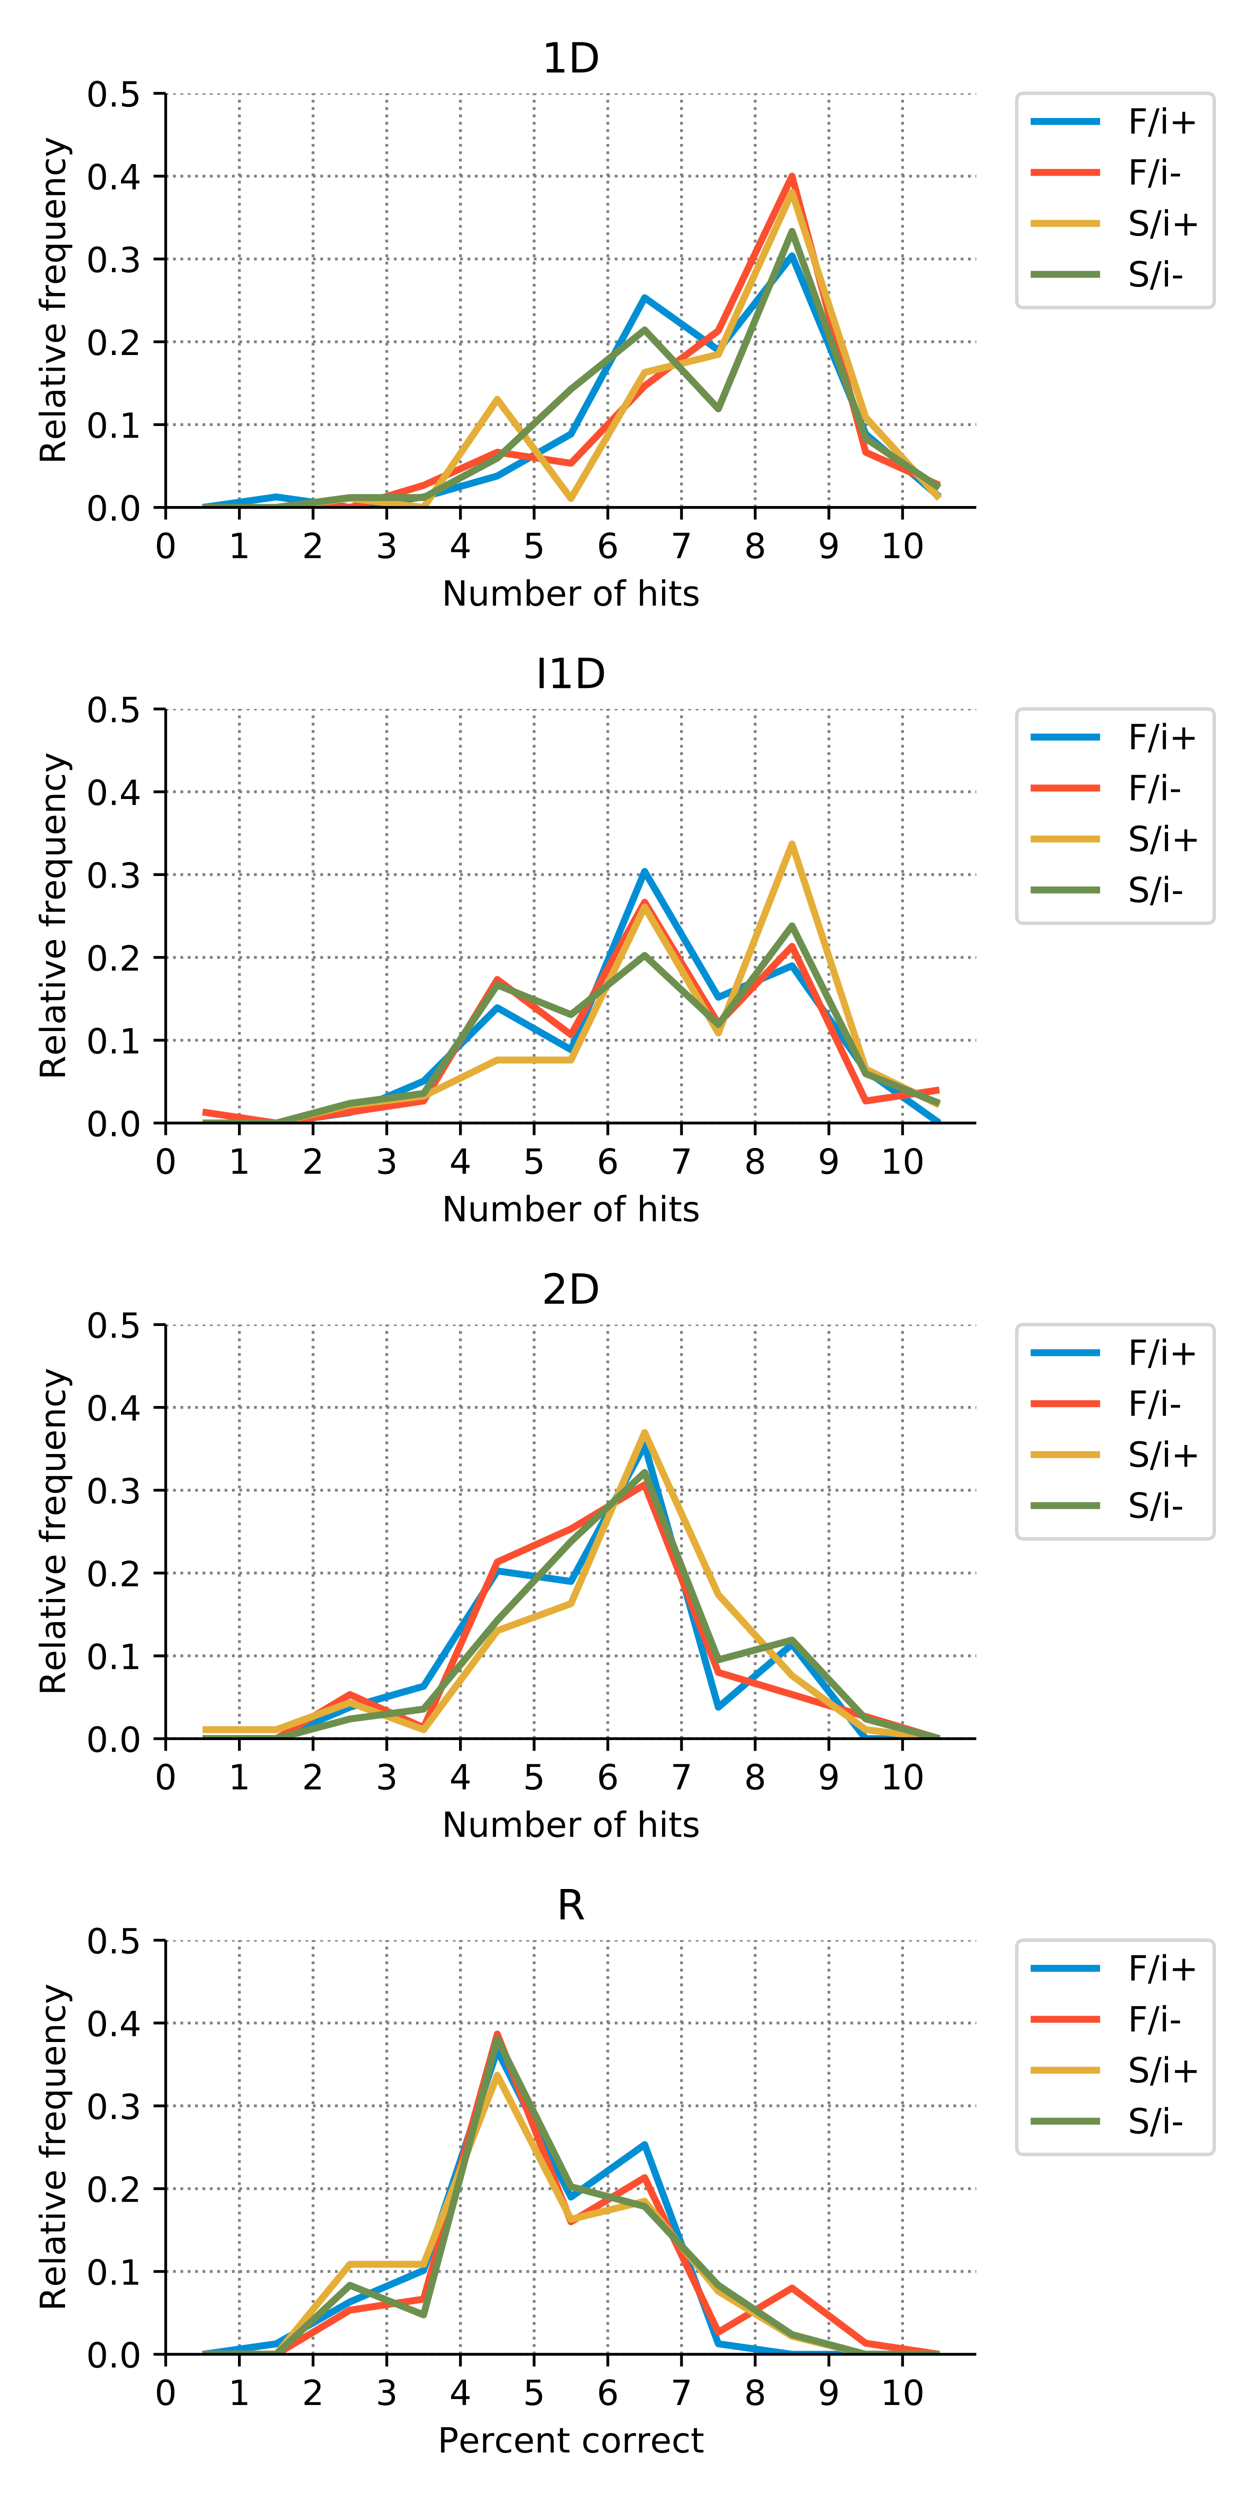 <?xml version="1.0" encoding="UTF-8"?>
<!DOCTYPE svg  PUBLIC '-//W3C//DTD SVG 1.1//EN'  'http://www.w3.org/Graphics/SVG/1.1/DTD/svg11.dtd'>
<!-- Created with matplotlib (http://matplotlib.org/) -->
<svg width="360pt" height="720pt" version="1.1" viewBox="0 0 360 720" xmlns="http://www.w3.org/2000/svg" xmlns:xlink="http://www.w3.org/1999/xlink">
 <defs>
  <style type="text/css">*{stroke-linecap:butt;stroke-linejoin:round;}</style>
 </defs>
 <g id="figure_1">
  <g id="patch_1">
   <path d="m0 720h360v-720h-360z" fill="#fff"/>
  </g>
  <g id="axes_1">
   <g id="patch_2">
    <path d="m47.72 146.14h233.44v-119.26h-233.44z" fill="#fff"/>
   </g>
   <g id="matplotlib.axis_1">
    <g id="xtick_1">
     <g id="line2d_1">
      <path d="m47.72 146.14v-119.26" clip-path="url(#pb16939e76f)" fill="none" stroke="#808080" stroke-dasharray="0.8,1.32" stroke-width=".8"/>
     </g>
     <g id="line2d_2">
      <defs>
       <path id="ma0355cff35" d="m0 0v3.5" stroke="#000" stroke-width=".8"/>
      </defs>
      <use x="47.72" y="146.14" stroke="#000000" stroke-width=".8" xlink:href="#ma0355cff35"/>
     </g>
     <g id="text_1"><!-- 0 -->
      <defs>
       <path id="DejaVuSans-30" d="m31.781 66.406q-7.609 0-11.453-7.5-3.828-7.484-3.828-22.531 0-14.984 3.828-22.484 3.844-7.5 11.453-7.5 7.672 0 11.5 7.5 3.844 7.5 3.844 22.484 0 15.047-3.844 22.531-3.828 7.5-11.5 7.5zm0 7.812q12.266 0 18.734-9.703 6.469-9.688 6.469-28.141 0-18.406-6.469-28.109-6.469-9.688-18.734-9.688-12.25 0-18.719 9.688-6.469 9.703-6.469 28.109 0 18.453 6.469 28.141 6.469 9.703 18.719 9.703z"/>
      </defs>
      <g transform="translate(44.539 160.74) scale(.1 -.1)">
       <use xlink:href="#DejaVuSans-30"/>
      </g>
     </g>
    </g>
    <g id="xtick_2">
     <g id="line2d_3">
      <path d="m68.942 146.14v-119.26" clip-path="url(#pb16939e76f)" fill="none" stroke="#808080" stroke-dasharray="0.8,1.32" stroke-width=".8"/>
     </g>
     <g id="line2d_4">
      <use x="68.942" y="146.14" stroke="#000000" stroke-width=".8" xlink:href="#ma0355cff35"/>
     </g>
     <g id="text_2"><!-- 1 -->
      <defs>
       <path id="DejaVuSans-31" d="m12.406 8.297h16.109v55.625l-17.531-3.516v8.984l17.438 3.516h9.859v-64.609h16.109v-8.297h-41.984z"/>
      </defs>
      <g transform="translate(65.761 160.74) scale(.1 -.1)">
       <use xlink:href="#DejaVuSans-31"/>
      </g>
     </g>
    </g>
    <g id="xtick_3">
     <g id="line2d_5">
      <path d="m90.164 146.14v-119.26" clip-path="url(#pb16939e76f)" fill="none" stroke="#808080" stroke-dasharray="0.8,1.32" stroke-width=".8"/>
     </g>
     <g id="line2d_6">
      <use x="90.164" y="146.14" stroke="#000000" stroke-width=".8" xlink:href="#ma0355cff35"/>
     </g>
     <g id="text_3"><!-- 2 -->
      <defs>
       <path id="DejaVuSans-32" d="m19.188 8.297h34.422v-8.297h-46.281v8.297q5.609 5.812 15.297 15.594 9.703 9.797 12.188 12.641 4.734 5.312 6.609 9 1.891 3.688 1.891 7.25 0 5.812-4.078 9.469-4.078 3.672-10.625 3.672-4.641 0-9.797-1.609-5.141-1.609-11-4.891v9.969q5.953 2.391 11.125 3.609 5.188 1.219 9.484 1.219 11.328 0 18.062-5.672 6.734-5.656 6.734-15.125 0-4.5-1.688-8.531-1.672-4.016-6.125-9.484-1.219-1.422-7.766-8.188-6.531-6.766-18.453-18.922z"/>
      </defs>
      <g transform="translate(86.982 160.74) scale(.1 -.1)">
       <use xlink:href="#DejaVuSans-32"/>
      </g>
     </g>
    </g>
    <g id="xtick_4">
     <g id="line2d_7">
      <path d="m111.39 146.14v-119.26" clip-path="url(#pb16939e76f)" fill="none" stroke="#808080" stroke-dasharray="0.8,1.32" stroke-width=".8"/>
     </g>
     <g id="line2d_8">
      <use x="111.385" y="146.14" stroke="#000000" stroke-width=".8" xlink:href="#ma0355cff35"/>
     </g>
     <g id="text_4"><!-- 3 -->
      <defs>
       <path id="DejaVuSans-33" d="m40.578 39.312q7.078-1.516 11.047-6.312 3.984-4.781 3.984-11.812 0-10.781-7.422-16.703-7.422-5.906-21.094-5.906-4.578 0-9.438 0.906t-10.031 2.719v9.516q4.094-2.391 8.969-3.609 4.891-1.219 10.219-1.219 9.266 0 14.125 3.656t4.859 10.641q0 6.453-4.516 10.078-4.516 3.641-12.562 3.641h-8.5v8.109h8.891q7.266 0 11.125 2.906t3.859 8.375q0 5.609-3.984 8.609-3.969 3.016-11.391 3.016-4.062 0-8.703-0.891-4.641-0.875-10.203-2.719v8.781q5.625 1.562 10.531 2.344t9.25 0.781q11.234 0 17.766-5.109 6.547-5.094 6.547-13.781 0-6.062-3.469-10.234t-9.859-5.781z"/>
      </defs>
      <g transform="translate(108.2 160.74) scale(.1 -.1)">
       <use xlink:href="#DejaVuSans-33"/>
      </g>
     </g>
    </g>
    <g id="xtick_5">
     <g id="line2d_9">
      <path d="m132.61 146.14v-119.26" clip-path="url(#pb16939e76f)" fill="none" stroke="#808080" stroke-dasharray="0.8,1.32" stroke-width=".8"/>
     </g>
     <g id="line2d_10">
      <use x="132.607" y="146.14" stroke="#000000" stroke-width=".8" xlink:href="#ma0355cff35"/>
     </g>
     <g id="text_5"><!-- 4 -->
      <defs>
       <path id="DejaVuSans-34" d="m37.797 64.312-24.906-38.922h24.906zm-2.594 8.594h12.406v-47.516h10.406v-8.203h-10.406v-17.188h-9.812v17.188h-32.906v9.516z"/>
      </defs>
      <g transform="translate(129.43 160.74) scale(.1 -.1)">
       <use xlink:href="#DejaVuSans-34"/>
      </g>
     </g>
    </g>
    <g id="xtick_6">
     <g id="line2d_11">
      <path d="m153.83 146.14v-119.26" clip-path="url(#pb16939e76f)" fill="none" stroke="#808080" stroke-dasharray="0.8,1.32" stroke-width=".8"/>
     </g>
     <g id="line2d_12">
      <use x="153.829" y="146.14" stroke="#000000" stroke-width=".8" xlink:href="#ma0355cff35"/>
     </g>
     <g id="text_6"><!-- 5 -->
      <defs>
       <path id="DejaVuSans-35" d="m10.797 72.906h38.719v-8.312h-29.688v-17.859q2.141 0.734 4.281 1.094 2.156 0.359 4.312 0.359 12.203 0 19.328-6.688 7.141-6.688 7.141-18.109 0-11.766-7.328-18.297-7.328-6.516-20.656-6.516-4.594 0-9.359 0.781-4.75 0.781-9.828 2.344v9.922q4.391-2.391 9.078-3.562t9.906-1.172q8.453 0 13.375 4.438 4.938 4.438 4.938 12.062 0 7.609-4.938 12.047-4.922 4.453-13.375 4.453-3.953 0-7.891-0.875-3.922-0.875-8.016-2.734z"/>
      </defs>
      <g transform="translate(150.65 160.74) scale(.1 -.1)">
       <use xlink:href="#DejaVuSans-35"/>
      </g>
     </g>
    </g>
    <g id="xtick_7">
     <g id="line2d_13">
      <path d="m175.05 146.14v-119.26" clip-path="url(#pb16939e76f)" fill="none" stroke="#808080" stroke-dasharray="0.8,1.32" stroke-width=".8"/>
     </g>
     <g id="line2d_14">
      <use x="175.051" y="146.14" stroke="#000000" stroke-width=".8" xlink:href="#ma0355cff35"/>
     </g>
     <g id="text_7"><!-- 6 -->
      <defs>
       <path id="DejaVuSans-36" d="m33.016 40.375q-6.641 0-10.531-4.547-3.875-4.531-3.875-12.438 0-7.859 3.875-12.438 3.891-4.562 10.531-4.562t10.516 4.562q3.875 4.578 3.875 12.438 0 7.906-3.875 12.438-3.875 4.547-10.516 4.547zm19.578 30.922v-8.984q-3.719 1.75-7.5 2.672-3.781 0.938-7.5 0.938-9.766 0-14.922-6.594-5.141-6.594-5.875-19.922 2.875 4.25 7.219 6.516 4.359 2.266 9.578 2.266 10.984 0 17.359-6.672 6.375-6.656 6.375-18.125 0-11.234-6.641-18.031-6.641-6.781-17.672-6.781-12.656 0-19.344 9.688-6.688 9.703-6.688 28.109 0 17.281 8.203 27.562t22.016 10.281q3.719 0 7.5-0.734t7.891-2.188z"/>
      </defs>
      <g transform="translate(171.87 160.74) scale(.1 -.1)">
       <use xlink:href="#DejaVuSans-36"/>
      </g>
     </g>
    </g>
    <g id="xtick_8">
     <g id="line2d_15">
      <path d="m196.27 146.14v-119.26" clip-path="url(#pb16939e76f)" fill="none" stroke="#808080" stroke-dasharray="0.8,1.32" stroke-width=".8"/>
     </g>
     <g id="line2d_16">
      <use x="196.273" y="146.14" stroke="#000000" stroke-width=".8" xlink:href="#ma0355cff35"/>
     </g>
     <g id="text_8"><!-- 7 -->
      <defs>
       <path id="DejaVuSans-37" d="m8.203 72.906h46.875v-4.203l-26.469-68.703h-10.297l24.906 64.594h-35.016z"/>
      </defs>
      <g transform="translate(193.09 160.74) scale(.1 -.1)">
       <use xlink:href="#DejaVuSans-37"/>
      </g>
     </g>
    </g>
    <g id="xtick_9">
     <g id="line2d_17">
      <path d="m217.49 146.14v-119.26" clip-path="url(#pb16939e76f)" fill="none" stroke="#808080" stroke-dasharray="0.8,1.32" stroke-width=".8"/>
     </g>
     <g id="line2d_18">
      <use x="217.495" y="146.14" stroke="#000000" stroke-width=".8" xlink:href="#ma0355cff35"/>
     </g>
     <g id="text_9"><!-- 8 -->
      <defs>
       <path id="DejaVuSans-38" d="m31.781 34.625q-7.031 0-11.062-3.766-4.016-3.766-4.016-10.344 0-6.594 4.016-10.359 4.031-3.766 11.062-3.766t11.078 3.781q4.062 3.797 4.062 10.344 0 6.578-4.031 10.344-4.016 3.766-11.109 3.766zm-9.859 4.188q-6.344 1.562-9.891 5.906-3.531 4.359-3.531 10.609 0 8.734 6.219 13.812 6.234 5.078 17.062 5.078 10.891 0 17.094-5.078t6.203-13.812q0-6.25-3.547-10.609-3.531-4.344-9.828-5.906 7.125-1.656 11.094-6.5 3.984-4.828 3.984-11.797 0-10.609-6.469-16.281-6.469-5.656-18.531-5.656-12.047 0-18.531 5.656-6.469 5.672-6.469 16.281 0 6.969 4 11.797 4.016 4.844 11.141 6.5zm-3.609 15.578q0-5.656 3.531-8.828 3.547-3.172 9.938-3.172 6.359 0 9.938 3.172 3.594 3.172 3.594 8.828 0 5.672-3.594 8.844-3.578 3.172-9.938 3.172-6.391 0-9.938-3.172-3.531-3.172-3.531-8.844z"/>
      </defs>
      <g transform="translate(214.31 160.74) scale(.1 -.1)">
       <use xlink:href="#DejaVuSans-38"/>
      </g>
     </g>
    </g>
    <g id="xtick_10">
     <g id="line2d_19">
      <path d="m238.72 146.14v-119.26" clip-path="url(#pb16939e76f)" fill="none" stroke="#808080" stroke-dasharray="0.8,1.32" stroke-width=".8"/>
     </g>
     <g id="line2d_20">
      <use x="238.716" y="146.14" stroke="#000000" stroke-width=".8" xlink:href="#ma0355cff35"/>
     </g>
     <g id="text_10"><!-- 9 -->
      <defs>
       <path id="DejaVuSans-39" d="m10.984 1.516v8.984q3.719-1.766 7.516-2.688 3.812-0.922 7.484-0.922 9.766 0 14.906 6.562 5.156 6.562 5.891 19.953-2.828-4.203-7.188-6.453-4.344-2.25-9.609-2.25-10.938 0-17.312 6.609-6.375 6.625-6.375 18.109 0 11.219 6.641 18 6.641 6.797 17.672 6.797 12.656 0 19.312-9.703 6.672-9.688 6.672-28.141 0-17.234-8.188-27.516-8.172-10.281-21.984-10.281-3.719 0-7.531 0.734-3.797 0.734-7.906 2.203zm19.625 30.906q6.641 0 10.516 4.531 3.891 4.547 3.891 12.469 0 7.859-3.891 12.422-3.875 4.562-10.516 4.562t-10.516-4.562-3.875-12.422q0-7.922 3.875-12.469 3.875-4.531 10.516-4.531z"/>
      </defs>
      <g transform="translate(235.54 160.74) scale(.1 -.1)">
       <use xlink:href="#DejaVuSans-39"/>
      </g>
     </g>
    </g>
    <g id="xtick_11">
     <g id="line2d_21">
      <path d="m259.94 146.14v-119.26" clip-path="url(#pb16939e76f)" fill="none" stroke="#808080" stroke-dasharray="0.8,1.32" stroke-width=".8"/>
     </g>
     <g id="line2d_22">
      <use x="259.938" y="146.14" stroke="#000000" stroke-width=".8" xlink:href="#ma0355cff35"/>
     </g>
     <g id="text_11"><!-- 10 -->
      <g transform="translate(253.58 160.74) scale(.1 -.1)">
       <use xlink:href="#DejaVuSans-31"/>
       <use x="63.623" xlink:href="#DejaVuSans-30"/>
      </g>
     </g>
    </g>
    <g id="text_12"><!-- Number of hits -->
     <defs>
      <path id="DejaVuSans-4e" d="m9.812 72.906h13.281l32.328-60.984v60.984h9.562v-72.906h-13.281l-32.312 60.984v-60.984h-9.578z"/>
      <path id="DejaVuSans-75" d="m8.5 21.578v33.109h8.984v-32.766q0-7.766 3.016-11.656 3.031-3.875 9.094-3.875 7.266 0 11.484 4.641 4.234 4.641 4.234 12.656v31h8.984v-54.688h-8.984v8.406q-3.266-4.984-7.594-7.406-4.312-2.422-10.031-2.422-9.422 0-14.312 5.859-4.875 5.859-4.875 17.141zm22.609 34.422z"/>
      <path id="DejaVuSans-6d" d="m52 44.188q3.375 6.062 8.062 8.938t11.031 2.875q8.547 0 13.188-5.984 4.641-5.969 4.641-17v-33.016h-9.031v32.719q0 7.859-2.797 11.656-2.781 3.812-8.484 3.812-6.984 0-11.047-4.641-4.047-4.625-4.047-12.641v-30.906h-9.031v32.719q0 7.906-2.781 11.688t-8.594 3.781q-6.891 0-10.953-4.656-4.047-4.656-4.047-12.625v-30.906h-9.031v54.688h9.031v-8.5q3.078 5.031 7.375 7.422t10.203 2.391q5.969 0 10.141-3.031 4.172-3.016 6.172-8.781z"/>
      <path id="DejaVuSans-62" d="m48.688 27.297q0 9.906-4.078 15.547t-11.203 5.641q-7.141 0-11.219-5.641t-4.078-15.547 4.078-15.547 11.219-5.641q7.125 0 11.203 5.641t4.078 15.547zm-30.578 19.094q2.844 4.875 7.156 7.234 4.328 2.375 10.328 2.375 9.969 0 16.188-7.906 6.234-7.906 6.234-20.797t-6.234-20.812q-6.219-7.906-16.188-7.906-6 0-10.328 2.375-4.312 2.375-7.156 7.25v-8.203h-9.031v75.984h9.031z"/>
      <path id="DejaVuSans-65" d="m56.203 29.594v-4.391h-41.312q0.594-9.281 5.594-14.141t13.938-4.859q5.172 0 10.031 1.266t9.656 3.812v-8.5q-4.844-2.047-9.922-3.125t-10.297-1.078q-13.094 0-20.734 7.609-7.641 7.625-7.641 20.625 0 13.422 7.25 21.297 7.25 7.891 19.562 7.891 11.031 0 17.453-7.109 6.422-7.094 6.422-19.297zm-8.984 2.641q-0.094 7.359-4.125 11.75-4.031 4.406-10.672 4.406-7.516 0-12.031-4.25t-5.203-11.969z"/>
      <path id="DejaVuSans-72" d="m41.109 46.297q-1.516 0.875-3.297 1.281-1.781 0.422-3.922 0.422-7.625 0-11.703-4.953t-4.078-14.234v-28.812h-9.031v54.688h9.031v-8.5q2.844 4.984 7.375 7.391 4.547 2.422 11.047 2.422 0.922 0 2.047-0.125 1.125-0.109 2.484-0.359z"/>
      <path id="DejaVuSans-6f" d="m30.609 48.391q-7.219 0-11.422-5.641t-4.203-15.453 4.172-15.453q4.188-5.641 11.453-5.641 7.188 0 11.375 5.656 4.203 5.672 4.203 15.438 0 9.719-4.203 15.406-4.188 5.688-11.375 5.688zm0 7.609q11.719 0 18.406-7.625 6.703-7.609 6.703-21.078 0-13.422-6.703-21.078-6.688-7.641-18.406-7.641-11.766 0-18.438 7.641-6.656 7.656-6.656 21.078 0 13.469 6.656 21.078 6.672 7.625 18.438 7.625z"/>
      <path id="DejaVuSans-66" d="m37.109 75.984v-7.484h-8.594q-4.828 0-6.719-1.953-1.875-1.953-1.875-7.031v-4.828h14.797v-6.984h-14.797v-47.703h-9.031v47.703h-8.594v6.984h8.594v3.812q0 9.125 4.25 13.297 4.25 4.188 13.469 4.188z"/>
      <path id="DejaVuSans-68" d="m54.891 33.016v-33.016h-8.984v32.719q0 7.766-3.031 11.609-3.031 3.859-9.078 3.859-7.281 0-11.484-4.641-4.203-4.625-4.203-12.641v-30.906h-9.031v75.984h9.031v-29.797q3.234 4.938 7.594 7.375 4.375 2.438 10.094 2.438 9.422 0 14.25-5.828 4.844-5.828 4.844-17.156z"/>
      <path id="DejaVuSans-69" d="m9.422 54.688h8.984v-54.688h-8.984zm0 21.297h8.984v-11.391h-8.984z"/>
      <path id="DejaVuSans-74" d="m18.312 70.219v-15.531h18.5v-6.984h-18.5v-29.688q0-6.688 1.828-8.594t7.453-1.906h9.219v-7.516h-9.219q-10.406 0-14.359 3.875-3.953 3.891-3.953 14.141v29.688h-6.594v6.984h6.594v15.531z"/>
      <path id="DejaVuSans-73" d="m44.281 53.078v-8.5q-3.797 1.953-7.906 2.922-4.094 0.984-8.5 0.984-6.688 0-10.031-2.047t-3.344-6.156q0-3.125 2.391-4.906t9.625-3.391l3.078-0.688q9.562-2.047 13.594-5.781t4.031-10.422q0-7.625-6.031-12.078-6.031-4.438-16.578-4.438-4.391 0-9.156 0.859t-10.031 2.562v9.281q4.984-2.594 9.812-3.891 4.828-1.281 9.578-1.281 6.344 0 9.75 2.172 3.422 2.172 3.422 6.125 0 3.656-2.469 5.609-2.453 1.953-10.812 3.766l-3.125 0.734q-8.344 1.75-12.062 5.391-3.703 3.641-3.703 9.984 0 7.719 5.469 11.906 5.469 4.203 15.531 4.203 4.969 0 9.359-0.734 4.406-0.719 8.109-2.188z"/>
     </defs>
     <g transform="translate(127.23 174.42) scale(.1 -.1)">
      <use xlink:href="#DejaVuSans-4e"/>
      <use x="74.805" xlink:href="#DejaVuSans-75"/>
      <use x="138.184" xlink:href="#DejaVuSans-6d"/>
      <use x="235.596" xlink:href="#DejaVuSans-62"/>
      <use x="299.072" xlink:href="#DejaVuSans-65"/>
      <use x="360.596" xlink:href="#DejaVuSans-72"/>
      <use x="401.709" xlink:href="#DejaVuSans-20"/>
      <use x="433.496" xlink:href="#DejaVuSans-6f"/>
      <use x="494.678" xlink:href="#DejaVuSans-66"/>
      <use x="529.883" xlink:href="#DejaVuSans-20"/>
      <use x="561.67" xlink:href="#DejaVuSans-68"/>
      <use x="625.049" xlink:href="#DejaVuSans-69"/>
      <use x="652.832" xlink:href="#DejaVuSans-74"/>
      <use x="692.041" xlink:href="#DejaVuSans-73"/>
     </g>
    </g>
   </g>
   <g id="matplotlib.axis_2">
    <g id="ytick_1">
     <g id="line2d_23">
      <path d="m47.72 146.14h233.44" clip-path="url(#pb16939e76f)" fill="none" stroke="#808080" stroke-dasharray="0.8,1.32" stroke-width=".8"/>
     </g>
     <g id="line2d_24">
      <defs>
       <path id="m0302ed77c0" d="m0 0h-3.5" stroke="#000" stroke-width=".8"/>
      </defs>
      <use x="47.72" y="146.14" stroke="#000000" stroke-width=".8" xlink:href="#m0302ed77c0"/>
     </g>
     <g id="text_13"><!-- 0.0 -->
      <defs>
       <path id="DejaVuSans-2e" d="m10.688 12.406h10.312v-12.406h-10.312z"/>
      </defs>
      <g transform="translate(24.817 149.94) scale(.1 -.1)">
       <use xlink:href="#DejaVuSans-30"/>
       <use x="63.623" xlink:href="#DejaVuSans-2e"/>
       <use x="95.41" xlink:href="#DejaVuSans-30"/>
      </g>
     </g>
    </g>
    <g id="ytick_2">
     <g id="line2d_25">
      <path d="m47.72 122.29h233.44" clip-path="url(#pb16939e76f)" fill="none" stroke="#808080" stroke-dasharray="0.8,1.32" stroke-width=".8"/>
     </g>
     <g id="line2d_26">
      <use x="47.72" y="122.288" stroke="#000000" stroke-width=".8" xlink:href="#m0302ed77c0"/>
     </g>
     <g id="text_14"><!-- 0.1 -->
      <g transform="translate(24.817 126.09) scale(.1 -.1)">
       <use xlink:href="#DejaVuSans-30"/>
       <use x="63.623" xlink:href="#DejaVuSans-2e"/>
       <use x="95.41" xlink:href="#DejaVuSans-31"/>
      </g>
     </g>
    </g>
    <g id="ytick_3">
     <g id="line2d_27">
      <path d="m47.72 98.436h233.44" clip-path="url(#pb16939e76f)" fill="none" stroke="#808080" stroke-dasharray="0.8,1.32" stroke-width=".8"/>
     </g>
     <g id="line2d_28">
      <use x="47.72" y="98.436" stroke="#000000" stroke-width=".8" xlink:href="#m0302ed77c0"/>
     </g>
     <g id="text_15"><!-- 0.2 -->
      <g transform="translate(24.817 102.24) scale(.1 -.1)">
       <use xlink:href="#DejaVuSans-30"/>
       <use x="63.623" xlink:href="#DejaVuSans-2e"/>
       <use x="95.41" xlink:href="#DejaVuSans-32"/>
      </g>
     </g>
    </g>
    <g id="ytick_4">
     <g id="line2d_29">
      <path d="m47.72 74.584h233.44" clip-path="url(#pb16939e76f)" fill="none" stroke="#808080" stroke-dasharray="0.8,1.32" stroke-width=".8"/>
     </g>
     <g id="line2d_30">
      <use x="47.72" y="74.584" stroke="#000000" stroke-width=".8" xlink:href="#m0302ed77c0"/>
     </g>
     <g id="text_16"><!-- 0.3 -->
      <g transform="translate(24.817 78.383) scale(.1 -.1)">
       <use xlink:href="#DejaVuSans-30"/>
       <use x="63.623" xlink:href="#DejaVuSans-2e"/>
       <use x="95.41" xlink:href="#DejaVuSans-33"/>
      </g>
     </g>
    </g>
    <g id="ytick_5">
     <g id="line2d_31">
      <path d="m47.72 50.732h233.44" clip-path="url(#pb16939e76f)" fill="none" stroke="#808080" stroke-dasharray="0.8,1.32" stroke-width=".8"/>
     </g>
     <g id="line2d_32">
      <use x="47.72" y="50.732" stroke="#000000" stroke-width=".8" xlink:href="#m0302ed77c0"/>
     </g>
     <g id="text_17"><!-- 0.4 -->
      <g transform="translate(24.817 54.531) scale(.1 -.1)">
       <use xlink:href="#DejaVuSans-30"/>
       <use x="63.623" xlink:href="#DejaVuSans-2e"/>
       <use x="95.41" xlink:href="#DejaVuSans-34"/>
      </g>
     </g>
    </g>
    <g id="ytick_6">
     <g id="line2d_33">
      <path d="m47.72 26.88h233.44" clip-path="url(#pb16939e76f)" fill="none" stroke="#808080" stroke-dasharray="0.8,1.32" stroke-width=".8"/>
     </g>
     <g id="line2d_34">
      <use x="47.72" y="26.88" stroke="#000000" stroke-width=".8" xlink:href="#m0302ed77c0"/>
     </g>
     <g id="text_18"><!-- 0.5 -->
      <g transform="translate(24.817 30.679) scale(.1 -.1)">
       <use xlink:href="#DejaVuSans-30"/>
       <use x="63.623" xlink:href="#DejaVuSans-2e"/>
       <use x="95.41" xlink:href="#DejaVuSans-35"/>
      </g>
     </g>
    </g>
    <g id="text_19"><!-- Relative frequency -->
     <defs>
      <path id="DejaVuSans-52" d="m44.391 34.188q3.172-1.078 6.172-4.594t6.031-9.672l10.016-19.922h-10.609l-9.312 18.703q-3.625 7.328-7.016 9.719t-9.25 2.391h-10.75v-30.812h-9.859v72.906h22.266q12.5 0 18.656-5.234 6.156-5.219 6.156-15.766 0-6.891-3.203-11.438-3.203-4.531-9.297-6.281zm-24.719 30.609v-25.875h12.406q7.125 0 10.766 3.297t3.641 9.688-3.641 9.641-10.766 3.25z"/>
      <path id="DejaVuSans-6c" d="m9.422 75.984h8.984v-75.984h-8.984z"/>
      <path id="DejaVuSans-61" d="m34.281 27.484q-10.891 0-15.094-2.484t-4.203-8.5q0-4.781 3.156-7.594 3.156-2.797 8.562-2.797 7.484 0 12 5.297t4.516 14.078v2zm17.922 3.719v-31.203h-8.984v8.297q-3.078-4.969-7.672-7.344t-11.234-2.375q-8.391 0-13.359 4.719-4.953 4.719-4.953 12.625 0 9.219 6.172 13.906 6.188 4.688 18.438 4.688h12.609v0.891q0 6.203-4.078 9.594t-11.453 3.391q-4.688 0-9.141-1.125-4.438-1.125-8.531-3.375v8.312q4.922 1.906 9.562 2.844 4.641 0.953 9.031 0.953 11.875 0 17.734-6.156 5.859-6.141 5.859-18.641z"/>
      <path id="DejaVuSans-76" d="m2.984 54.688h9.516l17.094-45.891 17.094 45.891h9.516l-20.516-54.688h-12.203z"/>
      <path id="DejaVuSans-71" d="m14.797 27.297q0-9.906 4.078-15.547t11.203-5.641 11.219 5.641q4.109 5.641 4.109 15.547t-4.109 15.547q-4.094 5.641-11.219 5.641t-11.203-5.641-4.078-15.547zm30.609-19.094q-2.828-4.875-7.156-7.25-4.312-2.375-10.375-2.375-9.906 0-16.141 7.906-6.219 7.922-6.219 20.812t6.219 20.797q6.234 7.906 16.141 7.906 6.062 0 10.375-2.375 4.328-2.359 7.156-7.234v8.297h8.984v-75.484h-8.984z"/>
      <path id="DejaVuSans-6e" d="m54.891 33.016v-33.016h-8.984v32.719q0 7.766-3.031 11.609-3.031 3.859-9.078 3.859-7.281 0-11.484-4.641-4.203-4.625-4.203-12.641v-30.906h-9.031v54.688h9.031v-8.5q3.234 4.938 7.594 7.375 4.375 2.438 10.094 2.438 9.422 0 14.25-5.828 4.844-5.828 4.844-17.156z"/>
      <path id="DejaVuSans-63" d="m48.781 52.594v-8.406q-3.812 2.109-7.641 3.156t-7.734 1.047q-8.75 0-13.594-5.547-4.828-5.531-4.828-15.547t4.828-15.562q4.844-5.531 13.594-5.531 3.906 0 7.734 1.047t7.641 3.156v-8.312q-3.766-1.75-7.797-2.625-4.016-0.891-8.562-0.891-12.359 0-19.641 7.766-7.266 7.766-7.266 20.953 0 13.375 7.344 21.031 7.359 7.672 20.156 7.672 4.141 0 8.094-0.859 3.953-0.844 7.672-2.547z"/>
      <path id="DejaVuSans-79" d="m32.172-5.078q-3.797-9.766-7.422-12.734-3.609-2.984-9.656-2.984h-7.188v7.516h5.281q3.703 0 5.75 1.766 2.062 1.75 4.547 8.297l1.609 4.094-22.109 53.812h9.516l17.094-42.766 17.094 42.766h9.516z"/>
     </defs>
     <g transform="translate(18.737 133.67) rotate(-90) scale(.1 -.1)">
      <use xlink:href="#DejaVuSans-52"/>
      <use x="69.42" xlink:href="#DejaVuSans-65"/>
      <use x="130.943" xlink:href="#DejaVuSans-6c"/>
      <use x="158.727" xlink:href="#DejaVuSans-61"/>
      <use x="220.006" xlink:href="#DejaVuSans-74"/>
      <use x="259.215" xlink:href="#DejaVuSans-69"/>
      <use x="286.998" xlink:href="#DejaVuSans-76"/>
      <use x="346.178" xlink:href="#DejaVuSans-65"/>
      <use x="407.701" xlink:href="#DejaVuSans-20"/>
      <use x="439.488" xlink:href="#DejaVuSans-66"/>
      <use x="474.693" xlink:href="#DejaVuSans-72"/>
      <use x="515.775" xlink:href="#DejaVuSans-65"/>
      <use x="577.299" xlink:href="#DejaVuSans-71"/>
      <use x="640.775" xlink:href="#DejaVuSans-75"/>
      <use x="704.154" xlink:href="#DejaVuSans-65"/>
      <use x="765.678" xlink:href="#DejaVuSans-6e"/>
      <use x="829.057" xlink:href="#DejaVuSans-63"/>
      <use x="884.037" xlink:href="#DejaVuSans-79"/>
     </g>
    </g>
   </g>
   <g id="line2d_35">
    <path d="m58.331 146.14 21.222-3.019 21.222 3.019 21.222-3.019 21.222-6.038 21.222-12.077 21.222-39.25 21.222 15.096 21.222-27.173 21.222 51.327 21.222 18.115" clip-path="url(#pb16939e76f)" fill="none" stroke="#008fd5" stroke-linecap="square" stroke-width="2"/>
   </g>
   <g id="line2d_36">
    <path d="m58.331 146.14h21.222 21.222l21.222-6.361 21.222-9.541 21.222 3.18 21.222-22.262 21.222-15.901 21.222-44.524 21.222 79.507 21.222 9.541" clip-path="url(#pb16939e76f)" fill="none" stroke="#fc4f30" stroke-linecap="square" stroke-width="2"/>
   </g>
   <g id="line2d_37">
    <path d="m58.331 146.14h21.222l21.222-2.593 21.222 2.593 21.222-31.111 21.222 28.519 21.222-36.297 21.222-5.185 21.222-46.667 21.222 64.815 21.222 23.333" clip-path="url(#pb16939e76f)" fill="none" stroke="#e5ae38" stroke-linecap="square" stroke-width="2"/>
   </g>
   <g id="line2d_38">
    <path d="m58.331 146.14h21.222l21.222-2.84h21.222l21.222-11.358 21.222-19.877 21.222-17.037 21.222 22.716 21.222-51.111 21.222 59.63 21.222 14.198" clip-path="url(#pb16939e76f)" fill="none" stroke="#6d904f" stroke-linecap="square" stroke-width="2"/>
   </g>
   <g id="patch_3">
    <path d="m47.72 146.14v-119.26" fill="none" stroke="#000" stroke-linecap="square" stroke-width=".8"/>
   </g>
   <g id="patch_4">
    <path d="m47.72 146.14h233.44" fill="none" stroke="#000" stroke-linecap="square" stroke-width=".8"/>
   </g>
   <g id="text_20"><!-- 1D -->
    <defs>
     <path id="DejaVuSans-44" d="m19.672 64.797v-56.688h11.922q15.094 0 22.094 6.828 7 6.844 7 21.594 0 14.641-7 21.453t-22.094 6.812zm-9.859 8.109h20.266q21.188 0 31.094-8.812 9.922-8.812 9.922-27.562 0-18.859-9.969-27.703-9.953-8.828-31.047-8.828h-20.266z"/>
    </defs>
    <g transform="translate(156 20.88) scale(.12 -.12)">
     <use xlink:href="#DejaVuSans-31"/>
     <use x="63.623" xlink:href="#DejaVuSans-44"/>
    </g>
   </g>
   <g id="legend_1">
    <g id="patch_5">
     <path d="m294.83 88.592h52.875q2 0 2-2v-57.712q0-2-2-2h-52.875q-2 0-2 2v57.712q0 2 2 2z" fill="#fff" opacity=".8" stroke="#ccc"/>
    </g>
    <g id="line2d_39">
     <path d="m296.83 34.978h20" fill="none" stroke="#008fd5" stroke-linecap="square" stroke-width="2"/>
    </g>
    <g id="text_21"><!-- F/i+ -->
     <defs>
      <path id="DejaVuSans-46" d="m9.812 72.906h41.891v-8.312h-32.031v-21.484h28.906v-8.297h-28.906v-34.812h-9.859z"/>
      <path id="DejaVuSans-2f" d="m25.391 72.906h8.297l-25.391-82.188h-8.297z"/>
      <path id="DejaVuSans-2b" d="m46 62.703v-27.203h27.188v-8.297h-27.188v-27.203h-8.203v27.203h-27.203v8.297h27.203v27.203z"/>
     </defs>
     <g transform="translate(324.83 38.478) scale(.1 -.1)">
      <use xlink:href="#DejaVuSans-46"/>
      <use x="57.52" xlink:href="#DejaVuSans-2f"/>
      <use x="91.211" xlink:href="#DejaVuSans-69"/>
      <use x="118.994" xlink:href="#DejaVuSans-2b"/>
     </g>
    </g>
    <g id="line2d_41">
     <path d="m296.83 49.657h20" fill="none" stroke="#fc4f30" stroke-linecap="square" stroke-width="2"/>
    </g>
    <g id="text_22"><!-- F/i- -->
     <defs>
      <path id="DejaVuSans-2d" d="m4.891 31.391h26.312v-8h-26.312z"/>
     </defs>
     <g transform="translate(324.83 53.157) scale(.1 -.1)">
      <use xlink:href="#DejaVuSans-46"/>
      <use x="57.52" xlink:href="#DejaVuSans-2f"/>
      <use x="91.211" xlink:href="#DejaVuSans-69"/>
      <use x="118.994" xlink:href="#DejaVuSans-2d"/>
     </g>
    </g>
    <g id="line2d_43">
     <path d="m296.83 64.335h20" fill="none" stroke="#e5ae38" stroke-linecap="square" stroke-width="2"/>
    </g>
    <g id="text_23"><!-- S/i+ -->
     <defs>
      <path id="DejaVuSans-53" d="m53.516 70.516v-9.625q-5.609 2.688-10.594 4-4.984 1.328-9.625 1.328-8.047 0-12.422-3.125t-4.375-8.891q0-4.844 2.906-7.312 2.906-2.453 11.016-3.969l5.953-1.219q11.031-2.109 16.281-7.406t5.25-14.172q0-10.609-7.109-16.078-7.094-5.469-20.812-5.469-5.172 0-11.016 1.172-5.828 1.172-12.078 3.469v10.156q6-3.359 11.766-5.078 5.766-1.703 11.328-1.703 8.438 0 13.031 3.312 4.594 3.328 4.594 9.484 0 5.359-3.297 8.391t-10.812 4.547l-6.016 1.172q-11.031 2.188-15.969 6.875-4.922 4.688-4.922 13.047 0 9.672 6.812 15.234t18.766 5.562q5.141 0 10.453-0.938 5.328-0.922 10.891-2.766z"/>
     </defs>
     <g transform="translate(324.83 67.835) scale(.1 -.1)">
      <use xlink:href="#DejaVuSans-53"/>
      <use x="63.477" xlink:href="#DejaVuSans-2f"/>
      <use x="97.168" xlink:href="#DejaVuSans-69"/>
      <use x="124.951" xlink:href="#DejaVuSans-2b"/>
     </g>
    </g>
    <g id="line2d_45">
     <path d="m296.83 79.013h20" fill="none" stroke="#6d904f" stroke-linecap="square" stroke-width="2"/>
    </g>
    <g id="text_24"><!-- S/i- -->
     <g transform="translate(324.83 82.513) scale(.1 -.1)">
      <use xlink:href="#DejaVuSans-53"/>
      <use x="63.477" xlink:href="#DejaVuSans-2f"/>
      <use x="97.168" xlink:href="#DejaVuSans-69"/>
      <use x="124.951" xlink:href="#DejaVuSans-2d"/>
     </g>
    </g>
   </g>
  </g>
  <g id="axes_2">
   <g id="patch_6">
    <path d="m47.72 323.44h233.44v-119.26h-233.44z" fill="#fff"/>
   </g>
   <g id="matplotlib.axis_3">
    <g id="xtick_12">
     <g id="line2d_47">
      <path d="m47.72 323.44v-119.26" clip-path="url(#p72972fe9a1)" fill="none" stroke="#808080" stroke-dasharray="0.8,1.32" stroke-width=".8"/>
     </g>
     <g id="line2d_48">
      <use x="47.72" y="323.44" stroke="#000000" stroke-width=".8" xlink:href="#ma0355cff35"/>
     </g>
     <g id="text_25"><!-- 0 -->
      <g transform="translate(44.539 338.04) scale(.1 -.1)">
       <use xlink:href="#DejaVuSans-30"/>
      </g>
     </g>
    </g>
    <g id="xtick_13">
     <g id="line2d_49">
      <path d="m68.942 323.44v-119.26" clip-path="url(#p72972fe9a1)" fill="none" stroke="#808080" stroke-dasharray="0.8,1.32" stroke-width=".8"/>
     </g>
     <g id="line2d_50">
      <use x="68.942" y="323.44" stroke="#000000" stroke-width=".8" xlink:href="#ma0355cff35"/>
     </g>
     <g id="text_26"><!-- 1 -->
      <g transform="translate(65.761 338.04) scale(.1 -.1)">
       <use xlink:href="#DejaVuSans-31"/>
      </g>
     </g>
    </g>
    <g id="xtick_14">
     <g id="line2d_51">
      <path d="m90.164 323.44v-119.26" clip-path="url(#p72972fe9a1)" fill="none" stroke="#808080" stroke-dasharray="0.8,1.32" stroke-width=".8"/>
     </g>
     <g id="line2d_52">
      <use x="90.164" y="323.44" stroke="#000000" stroke-width=".8" xlink:href="#ma0355cff35"/>
     </g>
     <g id="text_27"><!-- 2 -->
      <g transform="translate(86.982 338.04) scale(.1 -.1)">
       <use xlink:href="#DejaVuSans-32"/>
      </g>
     </g>
    </g>
    <g id="xtick_15">
     <g id="line2d_53">
      <path d="m111.39 323.44v-119.26" clip-path="url(#p72972fe9a1)" fill="none" stroke="#808080" stroke-dasharray="0.8,1.32" stroke-width=".8"/>
     </g>
     <g id="line2d_54">
      <use x="111.385" y="323.44" stroke="#000000" stroke-width=".8" xlink:href="#ma0355cff35"/>
     </g>
     <g id="text_28"><!-- 3 -->
      <g transform="translate(108.2 338.04) scale(.1 -.1)">
       <use xlink:href="#DejaVuSans-33"/>
      </g>
     </g>
    </g>
    <g id="xtick_16">
     <g id="line2d_55">
      <path d="m132.61 323.44v-119.26" clip-path="url(#p72972fe9a1)" fill="none" stroke="#808080" stroke-dasharray="0.8,1.32" stroke-width=".8"/>
     </g>
     <g id="line2d_56">
      <use x="132.607" y="323.44" stroke="#000000" stroke-width=".8" xlink:href="#ma0355cff35"/>
     </g>
     <g id="text_29"><!-- 4 -->
      <g transform="translate(129.43 338.04) scale(.1 -.1)">
       <use xlink:href="#DejaVuSans-34"/>
      </g>
     </g>
    </g>
    <g id="xtick_17">
     <g id="line2d_57">
      <path d="m153.83 323.44v-119.26" clip-path="url(#p72972fe9a1)" fill="none" stroke="#808080" stroke-dasharray="0.8,1.32" stroke-width=".8"/>
     </g>
     <g id="line2d_58">
      <use x="153.829" y="323.44" stroke="#000000" stroke-width=".8" xlink:href="#ma0355cff35"/>
     </g>
     <g id="text_30"><!-- 5 -->
      <g transform="translate(150.65 338.04) scale(.1 -.1)">
       <use xlink:href="#DejaVuSans-35"/>
      </g>
     </g>
    </g>
    <g id="xtick_18">
     <g id="line2d_59">
      <path d="m175.05 323.44v-119.26" clip-path="url(#p72972fe9a1)" fill="none" stroke="#808080" stroke-dasharray="0.8,1.32" stroke-width=".8"/>
     </g>
     <g id="line2d_60">
      <use x="175.051" y="323.44" stroke="#000000" stroke-width=".8" xlink:href="#ma0355cff35"/>
     </g>
     <g id="text_31"><!-- 6 -->
      <g transform="translate(171.87 338.04) scale(.1 -.1)">
       <use xlink:href="#DejaVuSans-36"/>
      </g>
     </g>
    </g>
    <g id="xtick_19">
     <g id="line2d_61">
      <path d="m196.27 323.44v-119.26" clip-path="url(#p72972fe9a1)" fill="none" stroke="#808080" stroke-dasharray="0.8,1.32" stroke-width=".8"/>
     </g>
     <g id="line2d_62">
      <use x="196.273" y="323.44" stroke="#000000" stroke-width=".8" xlink:href="#ma0355cff35"/>
     </g>
     <g id="text_32"><!-- 7 -->
      <g transform="translate(193.09 338.04) scale(.1 -.1)">
       <use xlink:href="#DejaVuSans-37"/>
      </g>
     </g>
    </g>
    <g id="xtick_20">
     <g id="line2d_63">
      <path d="m217.49 323.44v-119.26" clip-path="url(#p72972fe9a1)" fill="none" stroke="#808080" stroke-dasharray="0.8,1.32" stroke-width=".8"/>
     </g>
     <g id="line2d_64">
      <use x="217.495" y="323.44" stroke="#000000" stroke-width=".8" xlink:href="#ma0355cff35"/>
     </g>
     <g id="text_33"><!-- 8 -->
      <g transform="translate(214.31 338.04) scale(.1 -.1)">
       <use xlink:href="#DejaVuSans-38"/>
      </g>
     </g>
    </g>
    <g id="xtick_21">
     <g id="line2d_65">
      <path d="m238.72 323.44v-119.26" clip-path="url(#p72972fe9a1)" fill="none" stroke="#808080" stroke-dasharray="0.8,1.32" stroke-width=".8"/>
     </g>
     <g id="line2d_66">
      <use x="238.716" y="323.44" stroke="#000000" stroke-width=".8" xlink:href="#ma0355cff35"/>
     </g>
     <g id="text_34"><!-- 9 -->
      <g transform="translate(235.54 338.04) scale(.1 -.1)">
       <use xlink:href="#DejaVuSans-39"/>
      </g>
     </g>
    </g>
    <g id="xtick_22">
     <g id="line2d_67">
      <path d="m259.94 323.44v-119.26" clip-path="url(#p72972fe9a1)" fill="none" stroke="#808080" stroke-dasharray="0.8,1.32" stroke-width=".8"/>
     </g>
     <g id="line2d_68">
      <use x="259.938" y="323.44" stroke="#000000" stroke-width=".8" xlink:href="#ma0355cff35"/>
     </g>
     <g id="text_35"><!-- 10 -->
      <g transform="translate(253.58 338.04) scale(.1 -.1)">
       <use xlink:href="#DejaVuSans-31"/>
       <use x="63.623" xlink:href="#DejaVuSans-30"/>
      </g>
     </g>
    </g>
    <g id="text_36"><!-- Number of hits -->
     <g transform="translate(127.23 351.72) scale(.1 -.1)">
      <use xlink:href="#DejaVuSans-4e"/>
      <use x="74.805" xlink:href="#DejaVuSans-75"/>
      <use x="138.184" xlink:href="#DejaVuSans-6d"/>
      <use x="235.596" xlink:href="#DejaVuSans-62"/>
      <use x="299.072" xlink:href="#DejaVuSans-65"/>
      <use x="360.596" xlink:href="#DejaVuSans-72"/>
      <use x="401.709" xlink:href="#DejaVuSans-20"/>
      <use x="433.496" xlink:href="#DejaVuSans-6f"/>
      <use x="494.678" xlink:href="#DejaVuSans-66"/>
      <use x="529.883" xlink:href="#DejaVuSans-20"/>
      <use x="561.67" xlink:href="#DejaVuSans-68"/>
      <use x="625.049" xlink:href="#DejaVuSans-69"/>
      <use x="652.832" xlink:href="#DejaVuSans-74"/>
      <use x="692.041" xlink:href="#DejaVuSans-73"/>
     </g>
    </g>
   </g>
   <g id="matplotlib.axis_4">
    <g id="ytick_7">
     <g id="line2d_69">
      <path d="m47.72 323.44h233.44" clip-path="url(#p72972fe9a1)" fill="none" stroke="#808080" stroke-dasharray="0.8,1.32" stroke-width=".8"/>
     </g>
     <g id="line2d_70">
      <use x="47.72" y="323.44" stroke="#000000" stroke-width=".8" xlink:href="#m0302ed77c0"/>
     </g>
     <g id="text_37"><!-- 0.0 -->
      <g transform="translate(24.817 327.24) scale(.1 -.1)">
       <use xlink:href="#DejaVuSans-30"/>
       <use x="63.623" xlink:href="#DejaVuSans-2e"/>
       <use x="95.41" xlink:href="#DejaVuSans-30"/>
      </g>
     </g>
    </g>
    <g id="ytick_8">
     <g id="line2d_71">
      <path d="m47.72 299.59h233.44" clip-path="url(#p72972fe9a1)" fill="none" stroke="#808080" stroke-dasharray="0.8,1.32" stroke-width=".8"/>
     </g>
     <g id="line2d_72">
      <use x="47.72" y="299.588" stroke="#000000" stroke-width=".8" xlink:href="#m0302ed77c0"/>
     </g>
     <g id="text_38"><!-- 0.1 -->
      <g transform="translate(24.817 303.39) scale(.1 -.1)">
       <use xlink:href="#DejaVuSans-30"/>
       <use x="63.623" xlink:href="#DejaVuSans-2e"/>
       <use x="95.41" xlink:href="#DejaVuSans-31"/>
      </g>
     </g>
    </g>
    <g id="ytick_9">
     <g id="line2d_73">
      <path d="m47.72 275.74h233.44" clip-path="url(#p72972fe9a1)" fill="none" stroke="#808080" stroke-dasharray="0.8,1.32" stroke-width=".8"/>
     </g>
     <g id="line2d_74">
      <use x="47.72" y="275.736" stroke="#000000" stroke-width=".8" xlink:href="#m0302ed77c0"/>
     </g>
     <g id="text_39"><!-- 0.2 -->
      <g transform="translate(24.817 279.54) scale(.1 -.1)">
       <use xlink:href="#DejaVuSans-30"/>
       <use x="63.623" xlink:href="#DejaVuSans-2e"/>
       <use x="95.41" xlink:href="#DejaVuSans-32"/>
      </g>
     </g>
    </g>
    <g id="ytick_10">
     <g id="line2d_75">
      <path d="m47.72 251.88h233.44" clip-path="url(#p72972fe9a1)" fill="none" stroke="#808080" stroke-dasharray="0.8,1.32" stroke-width=".8"/>
     </g>
     <g id="line2d_76">
      <use x="47.72" y="251.884" stroke="#000000" stroke-width=".8" xlink:href="#m0302ed77c0"/>
     </g>
     <g id="text_40"><!-- 0.3 -->
      <g transform="translate(24.817 255.68) scale(.1 -.1)">
       <use xlink:href="#DejaVuSans-30"/>
       <use x="63.623" xlink:href="#DejaVuSans-2e"/>
       <use x="95.41" xlink:href="#DejaVuSans-33"/>
      </g>
     </g>
    </g>
    <g id="ytick_11">
     <g id="line2d_77">
      <path d="m47.72 228.03h233.44" clip-path="url(#p72972fe9a1)" fill="none" stroke="#808080" stroke-dasharray="0.8,1.32" stroke-width=".8"/>
     </g>
     <g id="line2d_78">
      <use x="47.72" y="228.032" stroke="#000000" stroke-width=".8" xlink:href="#m0302ed77c0"/>
     </g>
     <g id="text_41"><!-- 0.4 -->
      <g transform="translate(24.817 231.83) scale(.1 -.1)">
       <use xlink:href="#DejaVuSans-30"/>
       <use x="63.623" xlink:href="#DejaVuSans-2e"/>
       <use x="95.41" xlink:href="#DejaVuSans-34"/>
      </g>
     </g>
    </g>
    <g id="ytick_12">
     <g id="line2d_79">
      <path d="m47.72 204.18h233.44" clip-path="url(#p72972fe9a1)" fill="none" stroke="#808080" stroke-dasharray="0.8,1.32" stroke-width=".8"/>
     </g>
     <g id="line2d_80">
      <use x="47.72" y="204.18" stroke="#000000" stroke-width=".8" xlink:href="#m0302ed77c0"/>
     </g>
     <g id="text_42"><!-- 0.5 -->
      <g transform="translate(24.817 207.98) scale(.1 -.1)">
       <use xlink:href="#DejaVuSans-30"/>
       <use x="63.623" xlink:href="#DejaVuSans-2e"/>
       <use x="95.41" xlink:href="#DejaVuSans-35"/>
      </g>
     </g>
    </g>
    <g id="text_43"><!-- Relative frequency -->
     <g transform="translate(18.737 310.97) rotate(-90) scale(.1 -.1)">
      <use xlink:href="#DejaVuSans-52"/>
      <use x="69.42" xlink:href="#DejaVuSans-65"/>
      <use x="130.943" xlink:href="#DejaVuSans-6c"/>
      <use x="158.727" xlink:href="#DejaVuSans-61"/>
      <use x="220.006" xlink:href="#DejaVuSans-74"/>
      <use x="259.215" xlink:href="#DejaVuSans-69"/>
      <use x="286.998" xlink:href="#DejaVuSans-76"/>
      <use x="346.178" xlink:href="#DejaVuSans-65"/>
      <use x="407.701" xlink:href="#DejaVuSans-20"/>
      <use x="439.488" xlink:href="#DejaVuSans-66"/>
      <use x="474.693" xlink:href="#DejaVuSans-72"/>
      <use x="515.775" xlink:href="#DejaVuSans-65"/>
      <use x="577.299" xlink:href="#DejaVuSans-71"/>
      <use x="640.775" xlink:href="#DejaVuSans-75"/>
      <use x="704.154" xlink:href="#DejaVuSans-65"/>
      <use x="765.678" xlink:href="#DejaVuSans-6e"/>
      <use x="829.057" xlink:href="#DejaVuSans-63"/>
      <use x="884.037" xlink:href="#DejaVuSans-79"/>
     </g>
    </g>
   </g>
   <g id="line2d_81">
    <path d="m58.331 323.44h21.222l21.222-3.019 21.222-9.058 21.222-21.135 21.222 12.077 21.222-51.327 21.222 36.231 21.222-9.058 21.222 30.192 21.222 15.096" clip-path="url(#p72972fe9a1)" fill="none" stroke="#008fd5" stroke-linecap="square" stroke-width="2"/>
   </g>
   <g id="line2d_82">
    <path d="m58.331 320.26 21.222 3.18 42.444-6.361 21.222-34.983 21.222 15.901 21.222-38.163 21.222 34.983 21.222-22.262 21.222 44.524 21.222-3.18" clip-path="url(#p72972fe9a1)" fill="none" stroke="#fc4f30" stroke-linecap="square" stroke-width="2"/>
   </g>
   <g id="line2d_83">
    <path d="m58.331 323.44h21.222l21.222-5.185 21.222-2.593 21.222-10.37h21.222l21.222-44.074 21.222 36.297 21.222-54.445 21.222 64.815 21.222 10.37" clip-path="url(#p72972fe9a1)" fill="none" stroke="#e5ae38" stroke-linecap="square" stroke-width="2"/>
   </g>
   <g id="line2d_84">
    <path d="m58.331 323.44h21.222l21.222-5.679 21.222-2.84 21.222-31.235 21.222 8.519 21.222-17.037 21.222 19.877 21.222-28.395 21.222 42.593 21.222 8.519" clip-path="url(#p72972fe9a1)" fill="none" stroke="#6d904f" stroke-linecap="square" stroke-width="2"/>
   </g>
   <g id="patch_7">
    <path d="m47.72 323.44v-119.26" fill="none" stroke="#000" stroke-linecap="square" stroke-width=".8"/>
   </g>
   <g id="patch_8">
    <path d="m47.72 323.44h233.44" fill="none" stroke="#000" stroke-linecap="square" stroke-width=".8"/>
   </g>
   <g id="text_44"><!-- I1D -->
    <defs>
     <path id="DejaVuSans-49" d="m9.812 72.906h9.859v-72.906h-9.859z"/>
    </defs>
    <g transform="translate(154.23 198.18) scale(.12 -.12)">
     <use xlink:href="#DejaVuSans-49"/>
     <use x="29.492" xlink:href="#DejaVuSans-31"/>
     <use x="93.115" xlink:href="#DejaVuSans-44"/>
    </g>
   </g>
   <g id="legend_2">
    <g id="patch_9">
     <path d="m294.83 265.89h52.875q2 0 2-2v-57.712q0-2-2-2h-52.875q-2 0-2 2v57.712q0 2 2 2z" fill="#fff" opacity=".8" stroke="#ccc"/>
    </g>
    <g id="line2d_85">
     <path d="m296.83 212.28h20" fill="none" stroke="#008fd5" stroke-linecap="square" stroke-width="2"/>
    </g>
    <g id="text_45"><!-- F/i+ -->
     <g transform="translate(324.83 215.78) scale(.1 -.1)">
      <use xlink:href="#DejaVuSans-46"/>
      <use x="57.52" xlink:href="#DejaVuSans-2f"/>
      <use x="91.211" xlink:href="#DejaVuSans-69"/>
      <use x="118.994" xlink:href="#DejaVuSans-2b"/>
     </g>
    </g>
    <g id="line2d_87">
     <path d="m296.83 226.96h20" fill="none" stroke="#fc4f30" stroke-linecap="square" stroke-width="2"/>
    </g>
    <g id="text_46"><!-- F/i- -->
     <g transform="translate(324.83 230.46) scale(.1 -.1)">
      <use xlink:href="#DejaVuSans-46"/>
      <use x="57.52" xlink:href="#DejaVuSans-2f"/>
      <use x="91.211" xlink:href="#DejaVuSans-69"/>
      <use x="118.994" xlink:href="#DejaVuSans-2d"/>
     </g>
    </g>
    <g id="line2d_89">
     <path d="m296.83 241.63h20" fill="none" stroke="#e5ae38" stroke-linecap="square" stroke-width="2"/>
    </g>
    <g id="text_47"><!-- S/i+ -->
     <g transform="translate(324.83 245.13) scale(.1 -.1)">
      <use xlink:href="#DejaVuSans-53"/>
      <use x="63.477" xlink:href="#DejaVuSans-2f"/>
      <use x="97.168" xlink:href="#DejaVuSans-69"/>
      <use x="124.951" xlink:href="#DejaVuSans-2b"/>
     </g>
    </g>
    <g id="line2d_91">
     <path d="m296.83 256.31h20" fill="none" stroke="#6d904f" stroke-linecap="square" stroke-width="2"/>
    </g>
    <g id="text_48"><!-- S/i- -->
     <g transform="translate(324.83 259.81) scale(.1 -.1)">
      <use xlink:href="#DejaVuSans-53"/>
      <use x="63.477" xlink:href="#DejaVuSans-2f"/>
      <use x="97.168" xlink:href="#DejaVuSans-69"/>
      <use x="124.951" xlink:href="#DejaVuSans-2d"/>
     </g>
    </g>
   </g>
  </g>
  <g id="axes_3">
   <g id="patch_10">
    <path d="m47.72 500.74h233.44v-119.26h-233.44z" fill="#fff"/>
   </g>
   <g id="matplotlib.axis_5">
    <g id="xtick_23">
     <g id="line2d_93">
      <path d="m47.72 500.74v-119.26" clip-path="url(#pd1d250d9ef)" fill="none" stroke="#808080" stroke-dasharray="0.8,1.32" stroke-width=".8"/>
     </g>
     <g id="line2d_94">
      <use x="47.72" y="500.74" stroke="#000000" stroke-width=".8" xlink:href="#ma0355cff35"/>
     </g>
     <g id="text_49"><!-- 0 -->
      <g transform="translate(44.539 515.34) scale(.1 -.1)">
       <use xlink:href="#DejaVuSans-30"/>
      </g>
     </g>
    </g>
    <g id="xtick_24">
     <g id="line2d_95">
      <path d="m68.942 500.74v-119.26" clip-path="url(#pd1d250d9ef)" fill="none" stroke="#808080" stroke-dasharray="0.8,1.32" stroke-width=".8"/>
     </g>
     <g id="line2d_96">
      <use x="68.942" y="500.74" stroke="#000000" stroke-width=".8" xlink:href="#ma0355cff35"/>
     </g>
     <g id="text_50"><!-- 1 -->
      <g transform="translate(65.761 515.34) scale(.1 -.1)">
       <use xlink:href="#DejaVuSans-31"/>
      </g>
     </g>
    </g>
    <g id="xtick_25">
     <g id="line2d_97">
      <path d="m90.164 500.74v-119.26" clip-path="url(#pd1d250d9ef)" fill="none" stroke="#808080" stroke-dasharray="0.8,1.32" stroke-width=".8"/>
     </g>
     <g id="line2d_98">
      <use x="90.164" y="500.74" stroke="#000000" stroke-width=".8" xlink:href="#ma0355cff35"/>
     </g>
     <g id="text_51"><!-- 2 -->
      <g transform="translate(86.982 515.34) scale(.1 -.1)">
       <use xlink:href="#DejaVuSans-32"/>
      </g>
     </g>
    </g>
    <g id="xtick_26">
     <g id="line2d_99">
      <path d="m111.39 500.74v-119.26" clip-path="url(#pd1d250d9ef)" fill="none" stroke="#808080" stroke-dasharray="0.8,1.32" stroke-width=".8"/>
     </g>
     <g id="line2d_100">
      <use x="111.385" y="500.74" stroke="#000000" stroke-width=".8" xlink:href="#ma0355cff35"/>
     </g>
     <g id="text_52"><!-- 3 -->
      <g transform="translate(108.2 515.34) scale(.1 -.1)">
       <use xlink:href="#DejaVuSans-33"/>
      </g>
     </g>
    </g>
    <g id="xtick_27">
     <g id="line2d_101">
      <path d="m132.61 500.74v-119.26" clip-path="url(#pd1d250d9ef)" fill="none" stroke="#808080" stroke-dasharray="0.8,1.32" stroke-width=".8"/>
     </g>
     <g id="line2d_102">
      <use x="132.607" y="500.74" stroke="#000000" stroke-width=".8" xlink:href="#ma0355cff35"/>
     </g>
     <g id="text_53"><!-- 4 -->
      <g transform="translate(129.43 515.34) scale(.1 -.1)">
       <use xlink:href="#DejaVuSans-34"/>
      </g>
     </g>
    </g>
    <g id="xtick_28">
     <g id="line2d_103">
      <path d="m153.83 500.74v-119.26" clip-path="url(#pd1d250d9ef)" fill="none" stroke="#808080" stroke-dasharray="0.8,1.32" stroke-width=".8"/>
     </g>
     <g id="line2d_104">
      <use x="153.829" y="500.74" stroke="#000000" stroke-width=".8" xlink:href="#ma0355cff35"/>
     </g>
     <g id="text_54"><!-- 5 -->
      <g transform="translate(150.65 515.34) scale(.1 -.1)">
       <use xlink:href="#DejaVuSans-35"/>
      </g>
     </g>
    </g>
    <g id="xtick_29">
     <g id="line2d_105">
      <path d="m175.05 500.74v-119.26" clip-path="url(#pd1d250d9ef)" fill="none" stroke="#808080" stroke-dasharray="0.8,1.32" stroke-width=".8"/>
     </g>
     <g id="line2d_106">
      <use x="175.051" y="500.74" stroke="#000000" stroke-width=".8" xlink:href="#ma0355cff35"/>
     </g>
     <g id="text_55"><!-- 6 -->
      <g transform="translate(171.87 515.34) scale(.1 -.1)">
       <use xlink:href="#DejaVuSans-36"/>
      </g>
     </g>
    </g>
    <g id="xtick_30">
     <g id="line2d_107">
      <path d="m196.27 500.74v-119.26" clip-path="url(#pd1d250d9ef)" fill="none" stroke="#808080" stroke-dasharray="0.8,1.32" stroke-width=".8"/>
     </g>
     <g id="line2d_108">
      <use x="196.273" y="500.74" stroke="#000000" stroke-width=".8" xlink:href="#ma0355cff35"/>
     </g>
     <g id="text_56"><!-- 7 -->
      <g transform="translate(193.09 515.34) scale(.1 -.1)">
       <use xlink:href="#DejaVuSans-37"/>
      </g>
     </g>
    </g>
    <g id="xtick_31">
     <g id="line2d_109">
      <path d="m217.49 500.74v-119.26" clip-path="url(#pd1d250d9ef)" fill="none" stroke="#808080" stroke-dasharray="0.8,1.32" stroke-width=".8"/>
     </g>
     <g id="line2d_110">
      <use x="217.495" y="500.74" stroke="#000000" stroke-width=".8" xlink:href="#ma0355cff35"/>
     </g>
     <g id="text_57"><!-- 8 -->
      <g transform="translate(214.31 515.34) scale(.1 -.1)">
       <use xlink:href="#DejaVuSans-38"/>
      </g>
     </g>
    </g>
    <g id="xtick_32">
     <g id="line2d_111">
      <path d="m238.72 500.74v-119.26" clip-path="url(#pd1d250d9ef)" fill="none" stroke="#808080" stroke-dasharray="0.8,1.32" stroke-width=".8"/>
     </g>
     <g id="line2d_112">
      <use x="238.716" y="500.74" stroke="#000000" stroke-width=".8" xlink:href="#ma0355cff35"/>
     </g>
     <g id="text_58"><!-- 9 -->
      <g transform="translate(235.54 515.34) scale(.1 -.1)">
       <use xlink:href="#DejaVuSans-39"/>
      </g>
     </g>
    </g>
    <g id="xtick_33">
     <g id="line2d_113">
      <path d="m259.94 500.74v-119.26" clip-path="url(#pd1d250d9ef)" fill="none" stroke="#808080" stroke-dasharray="0.8,1.32" stroke-width=".8"/>
     </g>
     <g id="line2d_114">
      <use x="259.938" y="500.74" stroke="#000000" stroke-width=".8" xlink:href="#ma0355cff35"/>
     </g>
     <g id="text_59"><!-- 10 -->
      <g transform="translate(253.58 515.34) scale(.1 -.1)">
       <use xlink:href="#DejaVuSans-31"/>
       <use x="63.623" xlink:href="#DejaVuSans-30"/>
      </g>
     </g>
    </g>
    <g id="text_60"><!-- Number of hits -->
     <g transform="translate(127.23 529.02) scale(.1 -.1)">
      <use xlink:href="#DejaVuSans-4e"/>
      <use x="74.805" xlink:href="#DejaVuSans-75"/>
      <use x="138.184" xlink:href="#DejaVuSans-6d"/>
      <use x="235.596" xlink:href="#DejaVuSans-62"/>
      <use x="299.072" xlink:href="#DejaVuSans-65"/>
      <use x="360.596" xlink:href="#DejaVuSans-72"/>
      <use x="401.709" xlink:href="#DejaVuSans-20"/>
      <use x="433.496" xlink:href="#DejaVuSans-6f"/>
      <use x="494.678" xlink:href="#DejaVuSans-66"/>
      <use x="529.883" xlink:href="#DejaVuSans-20"/>
      <use x="561.67" xlink:href="#DejaVuSans-68"/>
      <use x="625.049" xlink:href="#DejaVuSans-69"/>
      <use x="652.832" xlink:href="#DejaVuSans-74"/>
      <use x="692.041" xlink:href="#DejaVuSans-73"/>
     </g>
    </g>
   </g>
   <g id="matplotlib.axis_6">
    <g id="ytick_13">
     <g id="line2d_115">
      <path d="m47.72 500.74h233.44" clip-path="url(#pd1d250d9ef)" fill="none" stroke="#808080" stroke-dasharray="0.8,1.32" stroke-width=".8"/>
     </g>
     <g id="line2d_116">
      <use x="47.72" y="500.74" stroke="#000000" stroke-width=".8" xlink:href="#m0302ed77c0"/>
     </g>
     <g id="text_61"><!-- 0.0 -->
      <g transform="translate(24.817 504.54) scale(.1 -.1)">
       <use xlink:href="#DejaVuSans-30"/>
       <use x="63.623" xlink:href="#DejaVuSans-2e"/>
       <use x="95.41" xlink:href="#DejaVuSans-30"/>
      </g>
     </g>
    </g>
    <g id="ytick_14">
     <g id="line2d_117">
      <path d="m47.72 476.89h233.44" clip-path="url(#pd1d250d9ef)" fill="none" stroke="#808080" stroke-dasharray="0.8,1.32" stroke-width=".8"/>
     </g>
     <g id="line2d_118">
      <use x="47.72" y="476.888" stroke="#000000" stroke-width=".8" xlink:href="#m0302ed77c0"/>
     </g>
     <g id="text_62"><!-- 0.1 -->
      <g transform="translate(24.817 480.69) scale(.1 -.1)">
       <use xlink:href="#DejaVuSans-30"/>
       <use x="63.623" xlink:href="#DejaVuSans-2e"/>
       <use x="95.41" xlink:href="#DejaVuSans-31"/>
      </g>
     </g>
    </g>
    <g id="ytick_15">
     <g id="line2d_119">
      <path d="m47.72 453.04h233.44" clip-path="url(#pd1d250d9ef)" fill="none" stroke="#808080" stroke-dasharray="0.8,1.32" stroke-width=".8"/>
     </g>
     <g id="line2d_120">
      <use x="47.72" y="453.036" stroke="#000000" stroke-width=".8" xlink:href="#m0302ed77c0"/>
     </g>
     <g id="text_63"><!-- 0.2 -->
      <g transform="translate(24.817 456.84) scale(.1 -.1)">
       <use xlink:href="#DejaVuSans-30"/>
       <use x="63.623" xlink:href="#DejaVuSans-2e"/>
       <use x="95.41" xlink:href="#DejaVuSans-32"/>
      </g>
     </g>
    </g>
    <g id="ytick_16">
     <g id="line2d_121">
      <path d="m47.72 429.18h233.44" clip-path="url(#pd1d250d9ef)" fill="none" stroke="#808080" stroke-dasharray="0.8,1.32" stroke-width=".8"/>
     </g>
     <g id="line2d_122">
      <use x="47.72" y="429.184" stroke="#000000" stroke-width=".8" xlink:href="#m0302ed77c0"/>
     </g>
     <g id="text_64"><!-- 0.3 -->
      <g transform="translate(24.817 432.98) scale(.1 -.1)">
       <use xlink:href="#DejaVuSans-30"/>
       <use x="63.623" xlink:href="#DejaVuSans-2e"/>
       <use x="95.41" xlink:href="#DejaVuSans-33"/>
      </g>
     </g>
    </g>
    <g id="ytick_17">
     <g id="line2d_123">
      <path d="m47.72 405.33h233.44" clip-path="url(#pd1d250d9ef)" fill="none" stroke="#808080" stroke-dasharray="0.8,1.32" stroke-width=".8"/>
     </g>
     <g id="line2d_124">
      <use x="47.72" y="405.332" stroke="#000000" stroke-width=".8" xlink:href="#m0302ed77c0"/>
     </g>
     <g id="text_65"><!-- 0.4 -->
      <g transform="translate(24.817 409.13) scale(.1 -.1)">
       <use xlink:href="#DejaVuSans-30"/>
       <use x="63.623" xlink:href="#DejaVuSans-2e"/>
       <use x="95.41" xlink:href="#DejaVuSans-34"/>
      </g>
     </g>
    </g>
    <g id="ytick_18">
     <g id="line2d_125">
      <path d="m47.72 381.48h233.44" clip-path="url(#pd1d250d9ef)" fill="none" stroke="#808080" stroke-dasharray="0.8,1.32" stroke-width=".8"/>
     </g>
     <g id="line2d_126">
      <use x="47.72" y="381.48" stroke="#000000" stroke-width=".8" xlink:href="#m0302ed77c0"/>
     </g>
     <g id="text_66"><!-- 0.5 -->
      <g transform="translate(24.817 385.28) scale(.1 -.1)">
       <use xlink:href="#DejaVuSans-30"/>
       <use x="63.623" xlink:href="#DejaVuSans-2e"/>
       <use x="95.41" xlink:href="#DejaVuSans-35"/>
      </g>
     </g>
    </g>
    <g id="text_67"><!-- Relative frequency -->
     <g transform="translate(18.737 488.27) rotate(-90) scale(.1 -.1)">
      <use xlink:href="#DejaVuSans-52"/>
      <use x="69.42" xlink:href="#DejaVuSans-65"/>
      <use x="130.943" xlink:href="#DejaVuSans-6c"/>
      <use x="158.727" xlink:href="#DejaVuSans-61"/>
      <use x="220.006" xlink:href="#DejaVuSans-74"/>
      <use x="259.215" xlink:href="#DejaVuSans-69"/>
      <use x="286.998" xlink:href="#DejaVuSans-76"/>
      <use x="346.178" xlink:href="#DejaVuSans-65"/>
      <use x="407.701" xlink:href="#DejaVuSans-20"/>
      <use x="439.488" xlink:href="#DejaVuSans-66"/>
      <use x="474.693" xlink:href="#DejaVuSans-72"/>
      <use x="515.775" xlink:href="#DejaVuSans-65"/>
      <use x="577.299" xlink:href="#DejaVuSans-71"/>
      <use x="640.775" xlink:href="#DejaVuSans-75"/>
      <use x="704.154" xlink:href="#DejaVuSans-65"/>
      <use x="765.678" xlink:href="#DejaVuSans-6e"/>
      <use x="829.057" xlink:href="#DejaVuSans-63"/>
      <use x="884.037" xlink:href="#DejaVuSans-79"/>
     </g>
    </g>
   </g>
   <g id="line2d_127">
    <path d="m58.331 500.74h21.222l21.222-9.058 21.222-6.038 21.222-33.212 21.222 3.019 21.222-39.25 21.222 75.481 21.222-18.115 21.222 27.173h21.222" clip-path="url(#pd1d250d9ef)" fill="none" stroke="#008fd5" stroke-linecap="square" stroke-width="2"/>
   </g>
   <g id="line2d_128">
    <path d="m58.331 500.74h21.222l21.222-12.721 21.222 9.541 21.222-47.704 21.222-9.541 21.222-12.721 21.222 54.065 63.665 19.082" clip-path="url(#pd1d250d9ef)" fill="none" stroke="#fc4f30" stroke-linecap="square" stroke-width="2"/>
   </g>
   <g id="line2d_129">
    <path d="m58.331 498.15h21.222l21.222-7.778 21.222 7.778 21.222-28.519 21.222-7.778 21.222-49.26 21.222 46.667 21.222 23.333 21.222 15.556 21.222 2.593" clip-path="url(#pd1d250d9ef)" fill="none" stroke="#e5ae38" stroke-linecap="square" stroke-width="2"/>
   </g>
   <g id="line2d_130">
    <path d="m58.331 500.74h21.222l21.222-5.679 21.222-2.84 21.222-25.556 21.222-22.716 21.222-19.877 21.222 53.951 21.222-5.679 21.222 22.716 21.222 5.679" clip-path="url(#pd1d250d9ef)" fill="none" stroke="#6d904f" stroke-linecap="square" stroke-width="2"/>
   </g>
   <g id="patch_11">
    <path d="m47.72 500.74v-119.26" fill="none" stroke="#000" stroke-linecap="square" stroke-width=".8"/>
   </g>
   <g id="patch_12">
    <path d="m47.72 500.74h233.44" fill="none" stroke="#000" stroke-linecap="square" stroke-width=".8"/>
   </g>
   <g id="text_68"><!-- 2D -->
    <g transform="translate(156 375.48) scale(.12 -.12)">
     <use xlink:href="#DejaVuSans-32"/>
     <use x="63.623" xlink:href="#DejaVuSans-44"/>
    </g>
   </g>
   <g id="legend_3">
    <g id="patch_13">
     <path d="m294.83 443.19h52.875q2 0 2-2v-57.712q0-2-2-2h-52.875q-2 0-2 2v57.712q0 2 2 2z" fill="#fff" opacity=".8" stroke="#ccc"/>
    </g>
    <g id="line2d_131">
     <path d="m296.83 389.58h20" fill="none" stroke="#008fd5" stroke-linecap="square" stroke-width="2"/>
    </g>
    <g id="text_69"><!-- F/i+ -->
     <g transform="translate(324.83 393.08) scale(.1 -.1)">
      <use xlink:href="#DejaVuSans-46"/>
      <use x="57.52" xlink:href="#DejaVuSans-2f"/>
      <use x="91.211" xlink:href="#DejaVuSans-69"/>
      <use x="118.994" xlink:href="#DejaVuSans-2b"/>
     </g>
    </g>
    <g id="line2d_133">
     <path d="m296.83 404.26h20" fill="none" stroke="#fc4f30" stroke-linecap="square" stroke-width="2"/>
    </g>
    <g id="text_70"><!-- F/i- -->
     <g transform="translate(324.83 407.76) scale(.1 -.1)">
      <use xlink:href="#DejaVuSans-46"/>
      <use x="57.52" xlink:href="#DejaVuSans-2f"/>
      <use x="91.211" xlink:href="#DejaVuSans-69"/>
      <use x="118.994" xlink:href="#DejaVuSans-2d"/>
     </g>
    </g>
    <g id="line2d_135">
     <path d="m296.83 418.93h20" fill="none" stroke="#e5ae38" stroke-linecap="square" stroke-width="2"/>
    </g>
    <g id="text_71"><!-- S/i+ -->
     <g transform="translate(324.83 422.43) scale(.1 -.1)">
      <use xlink:href="#DejaVuSans-53"/>
      <use x="63.477" xlink:href="#DejaVuSans-2f"/>
      <use x="97.168" xlink:href="#DejaVuSans-69"/>
      <use x="124.951" xlink:href="#DejaVuSans-2b"/>
     </g>
    </g>
    <g id="line2d_137">
     <path d="m296.83 433.61h20" fill="none" stroke="#6d904f" stroke-linecap="square" stroke-width="2"/>
    </g>
    <g id="text_72"><!-- S/i- -->
     <g transform="translate(324.83 437.11) scale(.1 -.1)">
      <use xlink:href="#DejaVuSans-53"/>
      <use x="63.477" xlink:href="#DejaVuSans-2f"/>
      <use x="97.168" xlink:href="#DejaVuSans-69"/>
      <use x="124.951" xlink:href="#DejaVuSans-2d"/>
     </g>
    </g>
   </g>
  </g>
  <g id="axes_4">
   <g id="patch_14">
    <path d="m47.72 678.04h233.44v-119.26h-233.44z" fill="#fff"/>
   </g>
   <g id="matplotlib.axis_7">
    <g id="xtick_34">
     <g id="line2d_139">
      <path d="m47.72 678.04v-119.26" clip-path="url(#p41b1350039)" fill="none" stroke="#808080" stroke-dasharray="0.8,1.32" stroke-width=".8"/>
     </g>
     <g id="line2d_140">
      <use x="47.72" y="678.04" stroke="#000000" stroke-width=".8" xlink:href="#ma0355cff35"/>
     </g>
     <g id="text_73"><!-- 0 -->
      <g transform="translate(44.539 692.64) scale(.1 -.1)">
       <use xlink:href="#DejaVuSans-30"/>
      </g>
     </g>
    </g>
    <g id="xtick_35">
     <g id="line2d_141">
      <path d="m68.942 678.04v-119.26" clip-path="url(#p41b1350039)" fill="none" stroke="#808080" stroke-dasharray="0.8,1.32" stroke-width=".8"/>
     </g>
     <g id="line2d_142">
      <use x="68.942" y="678.04" stroke="#000000" stroke-width=".8" xlink:href="#ma0355cff35"/>
     </g>
     <g id="text_74"><!-- 1 -->
      <g transform="translate(65.761 692.64) scale(.1 -.1)">
       <use xlink:href="#DejaVuSans-31"/>
      </g>
     </g>
    </g>
    <g id="xtick_36">
     <g id="line2d_143">
      <path d="m90.164 678.04v-119.26" clip-path="url(#p41b1350039)" fill="none" stroke="#808080" stroke-dasharray="0.8,1.32" stroke-width=".8"/>
     </g>
     <g id="line2d_144">
      <use x="90.164" y="678.04" stroke="#000000" stroke-width=".8" xlink:href="#ma0355cff35"/>
     </g>
     <g id="text_75"><!-- 2 -->
      <g transform="translate(86.982 692.64) scale(.1 -.1)">
       <use xlink:href="#DejaVuSans-32"/>
      </g>
     </g>
    </g>
    <g id="xtick_37">
     <g id="line2d_145">
      <path d="m111.39 678.04v-119.26" clip-path="url(#p41b1350039)" fill="none" stroke="#808080" stroke-dasharray="0.8,1.32" stroke-width=".8"/>
     </g>
     <g id="line2d_146">
      <use x="111.385" y="678.04" stroke="#000000" stroke-width=".8" xlink:href="#ma0355cff35"/>
     </g>
     <g id="text_76"><!-- 3 -->
      <g transform="translate(108.2 692.64) scale(.1 -.1)">
       <use xlink:href="#DejaVuSans-33"/>
      </g>
     </g>
    </g>
    <g id="xtick_38">
     <g id="line2d_147">
      <path d="m132.61 678.04v-119.26" clip-path="url(#p41b1350039)" fill="none" stroke="#808080" stroke-dasharray="0.8,1.32" stroke-width=".8"/>
     </g>
     <g id="line2d_148">
      <use x="132.607" y="678.04" stroke="#000000" stroke-width=".8" xlink:href="#ma0355cff35"/>
     </g>
     <g id="text_77"><!-- 4 -->
      <g transform="translate(129.43 692.64) scale(.1 -.1)">
       <use xlink:href="#DejaVuSans-34"/>
      </g>
     </g>
    </g>
    <g id="xtick_39">
     <g id="line2d_149">
      <path d="m153.83 678.04v-119.26" clip-path="url(#p41b1350039)" fill="none" stroke="#808080" stroke-dasharray="0.8,1.32" stroke-width=".8"/>
     </g>
     <g id="line2d_150">
      <use x="153.829" y="678.04" stroke="#000000" stroke-width=".8" xlink:href="#ma0355cff35"/>
     </g>
     <g id="text_78"><!-- 5 -->
      <g transform="translate(150.65 692.64) scale(.1 -.1)">
       <use xlink:href="#DejaVuSans-35"/>
      </g>
     </g>
    </g>
    <g id="xtick_40">
     <g id="line2d_151">
      <path d="m175.05 678.04v-119.26" clip-path="url(#p41b1350039)" fill="none" stroke="#808080" stroke-dasharray="0.8,1.32" stroke-width=".8"/>
     </g>
     <g id="line2d_152">
      <use x="175.051" y="678.04" stroke="#000000" stroke-width=".8" xlink:href="#ma0355cff35"/>
     </g>
     <g id="text_79"><!-- 6 -->
      <g transform="translate(171.87 692.64) scale(.1 -.1)">
       <use xlink:href="#DejaVuSans-36"/>
      </g>
     </g>
    </g>
    <g id="xtick_41">
     <g id="line2d_153">
      <path d="m196.27 678.04v-119.26" clip-path="url(#p41b1350039)" fill="none" stroke="#808080" stroke-dasharray="0.8,1.32" stroke-width=".8"/>
     </g>
     <g id="line2d_154">
      <use x="196.273" y="678.04" stroke="#000000" stroke-width=".8" xlink:href="#ma0355cff35"/>
     </g>
     <g id="text_80"><!-- 7 -->
      <g transform="translate(193.09 692.64) scale(.1 -.1)">
       <use xlink:href="#DejaVuSans-37"/>
      </g>
     </g>
    </g>
    <g id="xtick_42">
     <g id="line2d_155">
      <path d="m217.49 678.04v-119.26" clip-path="url(#p41b1350039)" fill="none" stroke="#808080" stroke-dasharray="0.8,1.32" stroke-width=".8"/>
     </g>
     <g id="line2d_156">
      <use x="217.495" y="678.04" stroke="#000000" stroke-width=".8" xlink:href="#ma0355cff35"/>
     </g>
     <g id="text_81"><!-- 8 -->
      <g transform="translate(214.31 692.64) scale(.1 -.1)">
       <use xlink:href="#DejaVuSans-38"/>
      </g>
     </g>
    </g>
    <g id="xtick_43">
     <g id="line2d_157">
      <path d="m238.72 678.04v-119.26" clip-path="url(#p41b1350039)" fill="none" stroke="#808080" stroke-dasharray="0.8,1.32" stroke-width=".8"/>
     </g>
     <g id="line2d_158">
      <use x="238.716" y="678.04" stroke="#000000" stroke-width=".8" xlink:href="#ma0355cff35"/>
     </g>
     <g id="text_82"><!-- 9 -->
      <g transform="translate(235.54 692.64) scale(.1 -.1)">
       <use xlink:href="#DejaVuSans-39"/>
      </g>
     </g>
    </g>
    <g id="xtick_44">
     <g id="line2d_159">
      <path d="m259.94 678.04v-119.26" clip-path="url(#p41b1350039)" fill="none" stroke="#808080" stroke-dasharray="0.8,1.32" stroke-width=".8"/>
     </g>
     <g id="line2d_160">
      <use x="259.938" y="678.04" stroke="#000000" stroke-width=".8" xlink:href="#ma0355cff35"/>
     </g>
     <g id="text_83"><!-- 10 -->
      <g transform="translate(253.58 692.64) scale(.1 -.1)">
       <use xlink:href="#DejaVuSans-31"/>
       <use x="63.623" xlink:href="#DejaVuSans-30"/>
      </g>
     </g>
    </g>
    <g id="text_84"><!-- Percent correct -->
     <defs>
      <path id="DejaVuSans-50" d="m19.672 64.797v-27.391h12.406q6.891 0 10.641 3.562 3.766 3.562 3.766 10.156 0 6.547-3.766 10.109-3.75 3.562-10.641 3.562zm-9.859 8.109h22.266q12.266 0 18.531-5.547 6.281-5.547 6.281-16.234 0-10.797-6.281-16.312-6.266-5.516-18.531-5.516h-12.406v-29.297h-9.859z"/>
     </defs>
     <g transform="translate(126.05 706.32) scale(.1 -.1)">
      <use xlink:href="#DejaVuSans-50"/>
      <use x="60.256" xlink:href="#DejaVuSans-65"/>
      <use x="121.779" xlink:href="#DejaVuSans-72"/>
      <use x="162.861" xlink:href="#DejaVuSans-63"/>
      <use x="217.842" xlink:href="#DejaVuSans-65"/>
      <use x="279.365" xlink:href="#DejaVuSans-6e"/>
      <use x="342.744" xlink:href="#DejaVuSans-74"/>
      <use x="381.953" xlink:href="#DejaVuSans-20"/>
      <use x="413.74" xlink:href="#DejaVuSans-63"/>
      <use x="468.721" xlink:href="#DejaVuSans-6f"/>
      <use x="529.902" xlink:href="#DejaVuSans-72"/>
      <use x="571" xlink:href="#DejaVuSans-72"/>
      <use x="612.082" xlink:href="#DejaVuSans-65"/>
      <use x="673.605" xlink:href="#DejaVuSans-63"/>
      <use x="728.586" xlink:href="#DejaVuSans-74"/>
     </g>
    </g>
   </g>
   <g id="matplotlib.axis_8">
    <g id="ytick_19">
     <g id="line2d_161">
      <path d="m47.72 678.04h233.44" clip-path="url(#p41b1350039)" fill="none" stroke="#808080" stroke-dasharray="0.8,1.32" stroke-width=".8"/>
     </g>
     <g id="line2d_162">
      <use x="47.72" y="678.04" stroke="#000000" stroke-width=".8" xlink:href="#m0302ed77c0"/>
     </g>
     <g id="text_85"><!-- 0.0 -->
      <g transform="translate(24.817 681.84) scale(.1 -.1)">
       <use xlink:href="#DejaVuSans-30"/>
       <use x="63.623" xlink:href="#DejaVuSans-2e"/>
       <use x="95.41" xlink:href="#DejaVuSans-30"/>
      </g>
     </g>
    </g>
    <g id="ytick_20">
     <g id="line2d_163">
      <path d="m47.72 654.19h233.44" clip-path="url(#p41b1350039)" fill="none" stroke="#808080" stroke-dasharray="0.8,1.32" stroke-width=".8"/>
     </g>
     <g id="line2d_164">
      <use x="47.72" y="654.188" stroke="#000000" stroke-width=".8" xlink:href="#m0302ed77c0"/>
     </g>
     <g id="text_86"><!-- 0.1 -->
      <g transform="translate(24.817 657.99) scale(.1 -.1)">
       <use xlink:href="#DejaVuSans-30"/>
       <use x="63.623" xlink:href="#DejaVuSans-2e"/>
       <use x="95.41" xlink:href="#DejaVuSans-31"/>
      </g>
     </g>
    </g>
    <g id="ytick_21">
     <g id="line2d_165">
      <path d="m47.72 630.34h233.44" clip-path="url(#p41b1350039)" fill="none" stroke="#808080" stroke-dasharray="0.8,1.32" stroke-width=".8"/>
     </g>
     <g id="line2d_166">
      <use x="47.72" y="630.336" stroke="#000000" stroke-width=".8" xlink:href="#m0302ed77c0"/>
     </g>
     <g id="text_87"><!-- 0.2 -->
      <g transform="translate(24.817 634.14) scale(.1 -.1)">
       <use xlink:href="#DejaVuSans-30"/>
       <use x="63.623" xlink:href="#DejaVuSans-2e"/>
       <use x="95.41" xlink:href="#DejaVuSans-32"/>
      </g>
     </g>
    </g>
    <g id="ytick_22">
     <g id="line2d_167">
      <path d="m47.72 606.48h233.44" clip-path="url(#p41b1350039)" fill="none" stroke="#808080" stroke-dasharray="0.8,1.32" stroke-width=".8"/>
     </g>
     <g id="line2d_168">
      <use x="47.72" y="606.484" stroke="#000000" stroke-width=".8" xlink:href="#m0302ed77c0"/>
     </g>
     <g id="text_88"><!-- 0.3 -->
      <g transform="translate(24.817 610.28) scale(.1 -.1)">
       <use xlink:href="#DejaVuSans-30"/>
       <use x="63.623" xlink:href="#DejaVuSans-2e"/>
       <use x="95.41" xlink:href="#DejaVuSans-33"/>
      </g>
     </g>
    </g>
    <g id="ytick_23">
     <g id="line2d_169">
      <path d="m47.72 582.63h233.44" clip-path="url(#p41b1350039)" fill="none" stroke="#808080" stroke-dasharray="0.8,1.32" stroke-width=".8"/>
     </g>
     <g id="line2d_170">
      <use x="47.72" y="582.632" stroke="#000000" stroke-width=".8" xlink:href="#m0302ed77c0"/>
     </g>
     <g id="text_89"><!-- 0.4 -->
      <g transform="translate(24.817 586.43) scale(.1 -.1)">
       <use xlink:href="#DejaVuSans-30"/>
       <use x="63.623" xlink:href="#DejaVuSans-2e"/>
       <use x="95.41" xlink:href="#DejaVuSans-34"/>
      </g>
     </g>
    </g>
    <g id="ytick_24">
     <g id="line2d_171">
      <path d="m47.72 558.78h233.44" clip-path="url(#p41b1350039)" fill="none" stroke="#808080" stroke-dasharray="0.8,1.32" stroke-width=".8"/>
     </g>
     <g id="line2d_172">
      <use x="47.72" y="558.78" stroke="#000000" stroke-width=".8" xlink:href="#m0302ed77c0"/>
     </g>
     <g id="text_90"><!-- 0.5 -->
      <g transform="translate(24.817 562.58) scale(.1 -.1)">
       <use xlink:href="#DejaVuSans-30"/>
       <use x="63.623" xlink:href="#DejaVuSans-2e"/>
       <use x="95.41" xlink:href="#DejaVuSans-35"/>
      </g>
     </g>
    </g>
    <g id="text_91"><!-- Relative frequency -->
     <g transform="translate(18.737 665.57) rotate(-90) scale(.1 -.1)">
      <use xlink:href="#DejaVuSans-52"/>
      <use x="69.42" xlink:href="#DejaVuSans-65"/>
      <use x="130.943" xlink:href="#DejaVuSans-6c"/>
      <use x="158.727" xlink:href="#DejaVuSans-61"/>
      <use x="220.006" xlink:href="#DejaVuSans-74"/>
      <use x="259.215" xlink:href="#DejaVuSans-69"/>
      <use x="286.998" xlink:href="#DejaVuSans-76"/>
      <use x="346.178" xlink:href="#DejaVuSans-65"/>
      <use x="407.701" xlink:href="#DejaVuSans-20"/>
      <use x="439.488" xlink:href="#DejaVuSans-66"/>
      <use x="474.693" xlink:href="#DejaVuSans-72"/>
      <use x="515.775" xlink:href="#DejaVuSans-65"/>
      <use x="577.299" xlink:href="#DejaVuSans-71"/>
      <use x="640.775" xlink:href="#DejaVuSans-75"/>
      <use x="704.154" xlink:href="#DejaVuSans-65"/>
      <use x="765.678" xlink:href="#DejaVuSans-6e"/>
      <use x="829.057" xlink:href="#DejaVuSans-63"/>
      <use x="884.037" xlink:href="#DejaVuSans-79"/>
     </g>
    </g>
   </g>
   <g id="line2d_173">
    <path d="m58.331 678.04 21.222-3.019 21.222-12.077 21.222-9.058 21.222-63.404 21.222 42.269 21.222-15.096 21.222 57.366 21.222 3.019h21.222 21.222" clip-path="url(#p41b1350039)" fill="none" stroke="#008fd5" stroke-linecap="square" stroke-width="2"/>
   </g>
   <g id="line2d_174">
    <path d="m58.331 678.04h21.222l21.222-12.721 21.222-3.18 21.222-76.326 21.222 54.065 21.222-12.721 21.222 44.524 21.222-12.721 21.222 15.901 21.222 3.18" clip-path="url(#p41b1350039)" fill="none" stroke="#fc4f30" stroke-linecap="square" stroke-width="2"/>
   </g>
   <g id="line2d_175">
    <path d="m58.331 678.04h21.222l21.222-25.926h21.222l21.222-54.445 21.222 41.482 21.222-5.185 21.222 25.926 21.222 12.963 21.222 5.185h21.222" clip-path="url(#p41b1350039)" fill="none" stroke="#e5ae38" stroke-linecap="square" stroke-width="2"/>
   </g>
   <g id="line2d_176">
    <path d="m58.331 678.04h21.222l21.222-19.877 21.222 8.519 21.222-79.507 21.222 42.593 21.222 5.679 21.222 22.716 21.222 14.198 21.222 5.679h21.222" clip-path="url(#p41b1350039)" fill="none" stroke="#6d904f" stroke-linecap="square" stroke-width="2"/>
   </g>
   <g id="patch_15">
    <path d="m47.72 678.04v-119.26" fill="none" stroke="#000" stroke-linecap="square" stroke-width=".8"/>
   </g>
   <g id="patch_16">
    <path d="m47.72 678.04h233.44" fill="none" stroke="#000" stroke-linecap="square" stroke-width=".8"/>
   </g>
   <g id="text_92"><!-- R -->
    <g transform="translate(160.27 552.78) scale(.12 -.12)">
     <use xlink:href="#DejaVuSans-52"/>
    </g>
   </g>
   <g id="legend_4">
    <g id="patch_17">
     <path d="m294.83 620.49h52.875q2 0 2-2v-57.712q0-2-2-2h-52.875q-2 0-2 2v57.712q0 2 2 2z" fill="#fff" opacity=".8" stroke="#ccc"/>
    </g>
    <g id="line2d_177">
     <path d="m296.83 566.88h20" fill="none" stroke="#008fd5" stroke-linecap="square" stroke-width="2"/>
    </g>
    <g id="text_93"><!-- F/i+ -->
     <g transform="translate(324.83 570.38) scale(.1 -.1)">
      <use xlink:href="#DejaVuSans-46"/>
      <use x="57.52" xlink:href="#DejaVuSans-2f"/>
      <use x="91.211" xlink:href="#DejaVuSans-69"/>
      <use x="118.994" xlink:href="#DejaVuSans-2b"/>
     </g>
    </g>
    <g id="line2d_179">
     <path d="m296.83 581.56h20" fill="none" stroke="#fc4f30" stroke-linecap="square" stroke-width="2"/>
    </g>
    <g id="text_94"><!-- F/i- -->
     <g transform="translate(324.83 585.06) scale(.1 -.1)">
      <use xlink:href="#DejaVuSans-46"/>
      <use x="57.52" xlink:href="#DejaVuSans-2f"/>
      <use x="91.211" xlink:href="#DejaVuSans-69"/>
      <use x="118.994" xlink:href="#DejaVuSans-2d"/>
     </g>
    </g>
    <g id="line2d_181">
     <path d="m296.83 596.23h20" fill="none" stroke="#e5ae38" stroke-linecap="square" stroke-width="2"/>
    </g>
    <g id="text_95"><!-- S/i+ -->
     <g transform="translate(324.83 599.73) scale(.1 -.1)">
      <use xlink:href="#DejaVuSans-53"/>
      <use x="63.477" xlink:href="#DejaVuSans-2f"/>
      <use x="97.168" xlink:href="#DejaVuSans-69"/>
      <use x="124.951" xlink:href="#DejaVuSans-2b"/>
     </g>
    </g>
    <g id="line2d_183">
     <path d="m296.83 610.91h20" fill="none" stroke="#6d904f" stroke-linecap="square" stroke-width="2"/>
    </g>
    <g id="text_96"><!-- S/i- -->
     <g transform="translate(324.83 614.41) scale(.1 -.1)">
      <use xlink:href="#DejaVuSans-53"/>
      <use x="63.477" xlink:href="#DejaVuSans-2f"/>
      <use x="97.168" xlink:href="#DejaVuSans-69"/>
      <use x="124.951" xlink:href="#DejaVuSans-2d"/>
     </g>
    </g>
   </g>
  </g>
 </g>
 <defs>
  <clipPath id="pb16939e76f">
   <rect x="47.72" y="26.88" width="233.44" height="119.26"/>
  </clipPath>
  <clipPath id="p72972fe9a1">
   <rect x="47.72" y="204.18" width="233.44" height="119.26"/>
  </clipPath>
  <clipPath id="pd1d250d9ef">
   <rect x="47.72" y="381.48" width="233.44" height="119.26"/>
  </clipPath>
  <clipPath id="p41b1350039">
   <rect x="47.72" y="558.78" width="233.44" height="119.26"/>
  </clipPath>
 </defs>
</svg>
